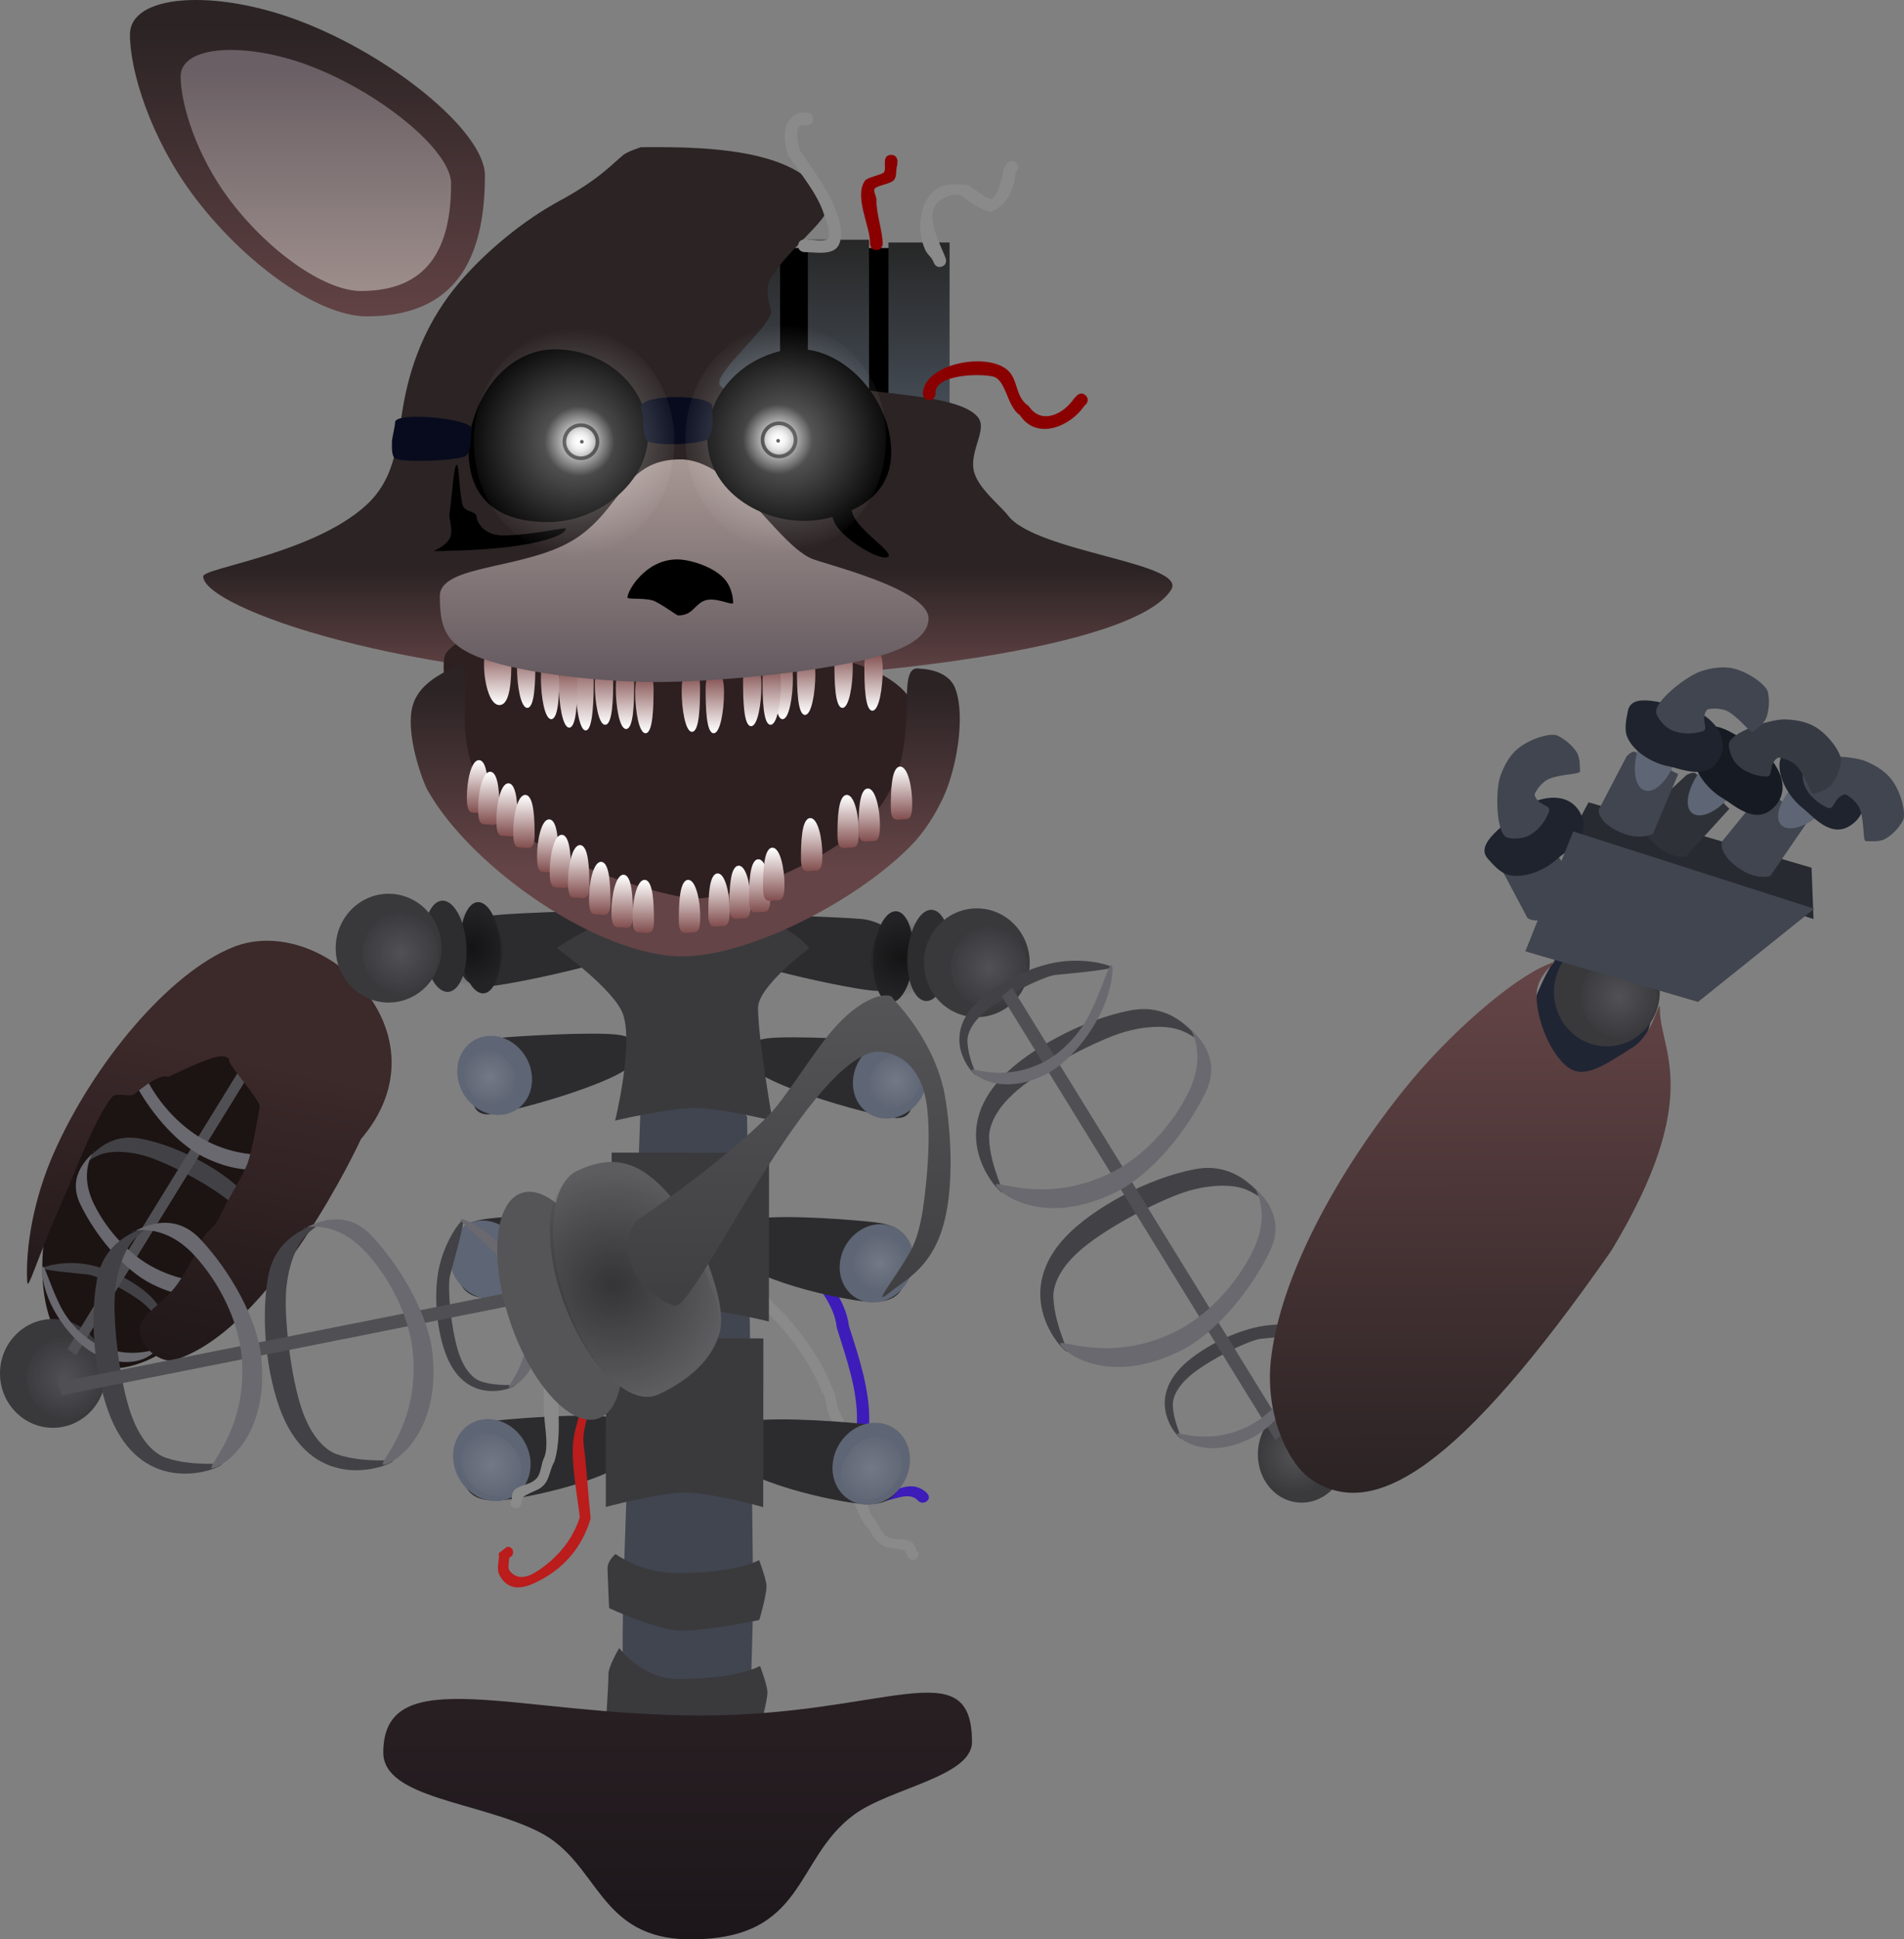 <svg version="1.1" xmlns="http://www.w3.org/2000/svg" xmlns:xlink="http://www.w3.org/1999/xlink" width="260.899" height="265.644" viewBox="0,0,260.899,265.644"><rect x="0" y="0" width="260.899" height="265.644" fill="#808080" stroke="none"/><defs><radialGradient cx="255.775" cy="219.649" r="3.931" gradientUnits="userSpaceOnUse" id="color-1"><stop offset="0" stop-color="#ffffff" stop-opacity="0.129"/><stop offset="1" stop-color="#ffffff" stop-opacity="0"/></radialGradient><radialGradient cx="198.451" cy="235.952" r="5.883" gradientUnits="userSpaceOnUse" id="color-2"><stop offset="0" stop-color="#f2f2ff" stop-opacity="0.129"/><stop offset="1" stop-color="#f2f2ff" stop-opacity="0"/></radialGradient><linearGradient x1="234.111" y1="194.559" x2="224.812" y2="238.81" gradientUnits="userSpaceOnUse" id="color-3"><stop offset="0" stop-color="#3c292a"/><stop offset="1" stop-color="#1e1617"/></linearGradient><radialGradient cx="312.228" cy="195.228" r="3.931" gradientUnits="userSpaceOnUse" id="color-4"><stop offset="0" stop-color="#ffffff" stop-opacity="0.129"/><stop offset="1" stop-color="#ffffff" stop-opacity="0"/></radialGradient><radialGradient cx="310.102" cy="220.149" r="3.931" gradientUnits="userSpaceOnUse" id="color-5"><stop offset="0" stop-color="#ffffff" stop-opacity="0.129"/><stop offset="1" stop-color="#ffffff" stop-opacity="0"/></radialGradient><radialGradient cx="308.99" cy="248.319" r="4.918" gradientUnits="userSpaceOnUse" id="color-6"><stop offset="0" stop-color="#ffffff" stop-opacity="0.129"/><stop offset="1" stop-color="#ffffff" stop-opacity="0"/></radialGradient><radialGradient cx="256.648" cy="194.728" r="3.931" gradientUnits="userSpaceOnUse" id="color-7"><stop offset="0" stop-color="#ffffff" stop-opacity="0.129"/><stop offset="1" stop-color="#ffffff" stop-opacity="0"/></radialGradient><radialGradient cx="256.886" cy="247.819" r="4.918" gradientUnits="userSpaceOnUse" id="color-8"><stop offset="0" stop-color="#ffffff" stop-opacity="0.129"/><stop offset="1" stop-color="#ffffff" stop-opacity="0"/></radialGradient><linearGradient x1="284.195" y1="266.882" x2="284.195" y2="312.822" gradientUnits="userSpaceOnUse" id="color-9"><stop offset="0" stop-color="#2d2326"/><stop offset="1" stop-color="#1c161a"/></linearGradient><radialGradient cx="254.178" cy="177.026" r="5.36" gradientUnits="userSpaceOnUse" id="color-10"><stop offset="0" stop-color="#000000" stop-opacity="0.435"/><stop offset="1" stop-color="#000000" stop-opacity="0"/></radialGradient><radialGradient cx="313.19" cy="178.276" r="5.36" gradientUnits="userSpaceOnUse" id="color-11"><stop offset="0" stop-color="#000000" stop-opacity="0.435"/><stop offset="1" stop-color="#000000" stop-opacity="0"/></radialGradient><radialGradient cx="244.451" cy="177.702" r="5.883" gradientUnits="userSpaceOnUse" id="color-12"><stop offset="0" stop-color="#f2f2ff" stop-opacity="0.129"/><stop offset="1" stop-color="#f2f2ff" stop-opacity="0"/></radialGradient><radialGradient cx="325.051" cy="179.702" r="5.883" gradientUnits="userSpaceOnUse" id="color-13"><stop offset="0" stop-color="#f2f2ff" stop-opacity="0.129"/><stop offset="1" stop-color="#f2f2ff" stop-opacity="0"/></radialGradient><radialGradient cx="367.172" cy="246.443" r="5.393" gradientUnits="userSpaceOnUse" id="color-14"><stop offset="0" stop-color="#ffffff" stop-opacity="0.129"/><stop offset="1" stop-color="#ffffff" stop-opacity="0"/></radialGradient><linearGradient x1="394.488" y1="181.016" x2="394.724" y2="250.862" gradientUnits="userSpaceOnUse" id="color-15"><stop offset="0" stop-color="#644446"/><stop offset="1" stop-color="#2b2324"/></linearGradient><radialGradient cx="411.384" cy="183.702" r="5.883" gradientUnits="userSpaceOnUse" id="color-16"><stop offset="0" stop-color="#f2f2ff" stop-opacity="0.129"/><stop offset="1" stop-color="#f2f2ff" stop-opacity="0"/></radialGradient><radialGradient cx="273.565" cy="223.135" r="15.792" gradientUnits="userSpaceOnUse" id="color-17"><stop offset="0" stop-color="#000000" stop-opacity="0.435"/><stop offset="1" stop-color="#000000" stop-opacity="0"/></radialGradient><linearGradient x1="297.72" y1="183.52" x2="297.72" y2="226.041" gradientUnits="userSpaceOnUse" id="color-18"><stop offset="0" stop-color="#555557"/><stop offset="1" stop-color="#3f3f41"/></linearGradient><linearGradient x1="292.255" y1="80.396" x2="292.255" y2="107.809" gradientUnits="userSpaceOnUse" id="color-19"><stop offset="0" stop-color="#272727"/><stop offset="1" stop-color="#4a535e"/></linearGradient><linearGradient x1="304.438" y1="80.015" x2="304.438" y2="107.428" gradientUnits="userSpaceOnUse" id="color-20"><stop offset="0" stop-color="#272727"/><stop offset="1" stop-color="#4a535e"/></linearGradient><linearGradient x1="315.48" y1="80.396" x2="315.48" y2="107.809" gradientUnits="userSpaceOnUse" id="color-21"><stop offset="0" stop-color="#272727"/><stop offset="1" stop-color="#4a535e"/></linearGradient><linearGradient x1="282.054" y1="124.964" x2="282.054" y2="140.406" gradientUnits="userSpaceOnUse" id="color-22"><stop offset="0" stop-color="#2b2324"/><stop offset="1" stop-color="#644446"/></linearGradient><linearGradient x1="285.252" y1="141.159" x2="285.252" y2="166.018" gradientUnits="userSpaceOnUse" id="color-23"><stop offset="0" stop-color="#2b2324"/><stop offset="1" stop-color="#644446"/></linearGradient><linearGradient x1="255.19" y1="151.421" x2="255.19" y2="159.46" gradientUnits="userSpaceOnUse" id="color-24"><stop offset="0" stop-color="#ffffff"/><stop offset="1" stop-color="#723737"/></linearGradient><linearGradient x1="256.729" y1="153.008" x2="256.729" y2="161.047" gradientUnits="userSpaceOnUse" id="color-25"><stop offset="0" stop-color="#ffffff"/><stop offset="1" stop-color="#723737"/></linearGradient><linearGradient x1="259.23" y1="154.595" x2="259.23" y2="162.634" gradientUnits="userSpaceOnUse" id="color-26"><stop offset="0" stop-color="#ffffff"/><stop offset="1" stop-color="#723737"/></linearGradient><linearGradient x1="261.538" y1="156.181" x2="261.538" y2="164.221" gradientUnits="userSpaceOnUse" id="color-27"><stop offset="0" stop-color="#ffffff"/><stop offset="1" stop-color="#723737"/></linearGradient><linearGradient x1="264.808" y1="159.531" x2="264.808" y2="167.57" gradientUnits="userSpaceOnUse" id="color-28"><stop offset="0" stop-color="#ffffff"/><stop offset="1" stop-color="#723737"/></linearGradient><linearGradient x1="266.539" y1="161.647" x2="266.539" y2="169.686" gradientUnits="userSpaceOnUse" id="color-29"><stop offset="0" stop-color="#ffffff"/><stop offset="1" stop-color="#723737"/></linearGradient><linearGradient x1="269.039" y1="163.057" x2="269.039" y2="171.097" gradientUnits="userSpaceOnUse" id="color-30"><stop offset="0" stop-color="#ffffff"/><stop offset="1" stop-color="#723737"/></linearGradient><linearGradient x1="271.925" y1="165.349" x2="271.925" y2="173.388" gradientUnits="userSpaceOnUse" id="color-31"><stop offset="0" stop-color="#ffffff"/><stop offset="1" stop-color="#723737"/></linearGradient><linearGradient x1="275.002" y1="167.112" x2="275.002" y2="175.152" gradientUnits="userSpaceOnUse" id="color-32"><stop offset="0" stop-color="#ffffff"/><stop offset="1" stop-color="#723737"/></linearGradient><linearGradient x1="277.888" y1="167.817" x2="277.888" y2="175.857" gradientUnits="userSpaceOnUse" id="color-33"><stop offset="0" stop-color="#ffffff"/><stop offset="1" stop-color="#723737"/></linearGradient><linearGradient x1="283.838" y1="167.817" x2="283.838" y2="175.857" gradientUnits="userSpaceOnUse" id="color-34"><stop offset="0" stop-color="#ffffff"/><stop offset="1" stop-color="#723737"/></linearGradient><linearGradient x1="287.878" y1="166.936" x2="287.878" y2="174.975" gradientUnits="userSpaceOnUse" id="color-35"><stop offset="0" stop-color="#ffffff"/><stop offset="1" stop-color="#723737"/></linearGradient><linearGradient x1="290.763" y1="165.878" x2="290.763" y2="173.917" gradientUnits="userSpaceOnUse" id="color-36"><stop offset="0" stop-color="#ffffff"/><stop offset="1" stop-color="#723737"/></linearGradient><linearGradient x1="293.456" y1="164.996" x2="293.456" y2="173.036" gradientUnits="userSpaceOnUse" id="color-37"><stop offset="0" stop-color="#ffffff"/><stop offset="1" stop-color="#723737"/></linearGradient><linearGradient x1="295.38" y1="163.41" x2="295.38" y2="171.449" gradientUnits="userSpaceOnUse" id="color-38"><stop offset="0" stop-color="#ffffff"/><stop offset="1" stop-color="#723737"/></linearGradient><linearGradient x1="300.573" y1="159.355" x2="300.573" y2="167.394" gradientUnits="userSpaceOnUse" id="color-39"><stop offset="0" stop-color="#ffffff"/><stop offset="1" stop-color="#723737"/></linearGradient><linearGradient x1="305.574" y1="156.181" x2="305.574" y2="164.221" gradientUnits="userSpaceOnUse" id="color-40"><stop offset="0" stop-color="#ffffff"/><stop offset="1" stop-color="#723737"/></linearGradient><linearGradient x1="308.46" y1="155.3" x2="308.46" y2="163.339" gradientUnits="userSpaceOnUse" id="color-41"><stop offset="0" stop-color="#ffffff"/><stop offset="1" stop-color="#723737"/></linearGradient><linearGradient x1="312.884" y1="152.303" x2="312.884" y2="160.342" gradientUnits="userSpaceOnUse" id="color-42"><stop offset="0" stop-color="#ffffff"/><stop offset="1" stop-color="#723737"/></linearGradient><linearGradient x1="309.08" y1="144.397" x2="309.08" y2="135.596" gradientUnits="userSpaceOnUse" id="color-43"><stop offset="0" stop-color="#ffffff"/><stop offset="1" stop-color="#723737"/></linearGradient><linearGradient x1="304.976" y1="144.011" x2="304.976" y2="135.21" gradientUnits="userSpaceOnUse" id="color-44"><stop offset="0" stop-color="#ffffff"/><stop offset="1" stop-color="#723737"/></linearGradient><linearGradient x1="299.847" y1="144.976" x2="299.847" y2="136.175" gradientUnits="userSpaceOnUse" id="color-45"><stop offset="0" stop-color="#ffffff"/><stop offset="1" stop-color="#723737"/></linearGradient><linearGradient x1="278.019" y1="147.486" x2="278.019" y2="138.684" gradientUnits="userSpaceOnUse" id="color-46"><stop offset="0" stop-color="#ffffff"/><stop offset="1" stop-color="#723737"/></linearGradient><linearGradient x1="296.769" y1="145.555" x2="296.769" y2="136.754" gradientUnits="userSpaceOnUse" id="color-47"><stop offset="0" stop-color="#ffffff"/><stop offset="1" stop-color="#723737"/></linearGradient><linearGradient x1="295.128" y1="146.328" x2="295.128" y2="137.526" gradientUnits="userSpaceOnUse" id="color-48"><stop offset="0" stop-color="#ffffff"/><stop offset="1" stop-color="#723737"/></linearGradient><linearGradient x1="292.46" y1="146.521" x2="292.46" y2="137.719" gradientUnits="userSpaceOnUse" id="color-49"><stop offset="0" stop-color="#ffffff"/><stop offset="1" stop-color="#723737"/></linearGradient><linearGradient x1="287.331" y1="147.486" x2="287.331" y2="138.684" gradientUnits="userSpaceOnUse" id="color-50"><stop offset="0" stop-color="#ffffff"/><stop offset="1" stop-color="#723737"/></linearGradient><linearGradient x1="284.388" y1="147.293" x2="284.388" y2="138.491" gradientUnits="userSpaceOnUse" id="color-51"><stop offset="0" stop-color="#ffffff"/><stop offset="1" stop-color="#723737"/></linearGradient><linearGradient x1="275.36" y1="146.907" x2="275.36" y2="138.105" gradientUnits="userSpaceOnUse" id="color-52"><stop offset="0" stop-color="#ffffff"/><stop offset="1" stop-color="#723737"/></linearGradient><linearGradient x1="272.487" y1="146.328" x2="272.487" y2="137.526" gradientUnits="userSpaceOnUse" id="color-53"><stop offset="0" stop-color="#ffffff"/><stop offset="1" stop-color="#723737"/></linearGradient><linearGradient x1="269.82" y1="147.075" x2="269.82" y2="136.567" gradientUnits="userSpaceOnUse" id="color-54"><stop offset="0" stop-color="#ffffff"/><stop offset="1" stop-color="#723737"/></linearGradient><linearGradient x1="267.563" y1="146.707" x2="267.563" y2="137.479" gradientUnits="userSpaceOnUse" id="color-55"><stop offset="0" stop-color="#ffffff"/><stop offset="1" stop-color="#723737"/></linearGradient><linearGradient x1="265.101" y1="145.555" x2="265.101" y2="136.754" gradientUnits="userSpaceOnUse" id="color-56"><stop offset="0" stop-color="#ffffff"/><stop offset="1" stop-color="#723737"/></linearGradient><linearGradient x1="261.818" y1="144.011" x2="261.818" y2="135.21" gradientUnits="userSpaceOnUse" id="color-57"><stop offset="0" stop-color="#ffffff"/><stop offset="1" stop-color="#723737"/></linearGradient><linearGradient x1="258.003" y1="143.625" x2="258.003" y2="134.824" gradientUnits="userSpaceOnUse" id="color-58"><stop offset="0" stop-color="#ffffff"/><stop offset="1" stop-color="#723737"/></linearGradient><linearGradient x1="282.749" y1="110.102" x2="282.749" y2="141.371" gradientUnits="userSpaceOnUse" id="color-59"><stop offset="0" stop-color="#a79793"/><stop offset="1" stop-color="#61575d"/></linearGradient><radialGradient cx="268.958" cy="107.621" r="4.777" gradientUnits="userSpaceOnUse" id="color-60"><stop offset="0" stop-color="#ffffff"/><stop offset="1" stop-color="#ffffff" stop-opacity="0"/></radialGradient><radialGradient cx="269.151" cy="107.685" r="2.268" gradientUnits="userSpaceOnUse" id="color-61"><stop offset="0" stop-color="#ffffff"/><stop offset="1" stop-color="#ffffff" stop-opacity="0"/></radialGradient><radialGradient cx="296.109" cy="107.363" r="4.777" gradientUnits="userSpaceOnUse" id="color-62"><stop offset="0" stop-color="#ffffff"/><stop offset="1" stop-color="#ffffff" stop-opacity="0"/></radialGradient><radialGradient cx="296.302" cy="107.428" r="2.268" gradientUnits="userSpaceOnUse" id="color-63"><stop offset="0" stop-color="#ffffff"/><stop offset="1" stop-color="#ffffff" stop-opacity="0"/></radialGradient><linearGradient x1="231.677" y1="50.75" x2="231.677" y2="92.442" gradientUnits="userSpaceOnUse" id="color-64"><stop offset="0" stop-color="#2b2324"/><stop offset="1" stop-color="#644446"/></linearGradient><linearGradient x1="232.835" y1="56.743" x2="232.835" y2="88.508" gradientUnits="userSpaceOnUse" id="color-65"><stop offset="0" stop-color="#6a5f64"/><stop offset="1" stop-color="#9f908d"/></linearGradient><radialGradient cx="268.223" cy="107.713" r="15.543" gradientUnits="userSpaceOnUse" id="color-66"><stop offset="0" stop-color="#ffffff" stop-opacity="0.427"/><stop offset="1" stop-color="#ffffff" stop-opacity="0"/></radialGradient><radialGradient cx="297.223" cy="107.213" r="15.543" gradientUnits="userSpaceOnUse" id="color-67"><stop offset="0" stop-color="#ffffff" stop-opacity="0.427"/><stop offset="1" stop-color="#ffffff" stop-opacity="0"/></radialGradient></defs><g transform="translate(-189.551,-47.178)"><g data-paper-data="{&quot;isPaintingLayer&quot;:true}" fill-rule="nonzero" stroke-linecap="butt" stroke-linejoin="miter" stroke-miterlimit="10" stroke-dasharray="" stroke-dashoffset="0" style="mix-blend-mode: normal"><path d="M252.835,217.156c1.218,-1.691 3.522,-1.946 5.146,-0.569c1.624,1.377 1.953,3.863 0.734,5.554c-1.218,1.691 -3.522,1.946 -5.146,0.569c-1.624,-1.377 -1.953,-3.863 -0.734,-5.554z" data-paper-data="{&quot;index&quot;:null}" fill="url(#color-1)" stroke="none" stroke-width="0"/><path d="M225.288,215.996c-6.02,13.164 -16.714,21.176 -23.887,17.896c-7.173,-3.28 -8.108,-16.61 -2.088,-29.774c6.02,-13.164 16.714,-21.176 23.887,-17.896c7.173,3.28 8.108,16.61 2.088,29.774z" fill="#1c1313" stroke="none" stroke-width="0"/><path d="M204.051,235.302c0,4.115 -3.246,7.45 -7.25,7.45c-4.004,0 -7.25,-3.335 -7.25,-7.45c0,-4.115 3.246,-7.45 7.25,-7.45c4.004,0 7.25,3.335 7.25,7.45z" fill="#39393c" stroke="none" stroke-width="0"/><path d="M203.651,235.952c0,3.093 -2.328,5.6 -5.2,5.6c-2.872,0 -5.2,-2.507 -5.2,-5.6c0,-3.093 2.328,-5.6 5.2,-5.6c2.872,0 5.2,2.507 5.2,5.6z" fill="url(#color-2)" stroke="none" stroke-width="0"/><path d="M222.974,223.086c-0.7,0.535 1.203,-2.507 1.344,-5.893c0.044,-1.049 -0.44,-3.271 -3.749,-5.813c-3.295,-2.533 -9.09,-5.436 -11.707,-6.023c-0.089,-0.02 -2.696,-0.733 -4.945,-0.212c-1.922,0.445 -3.572,2.158 -3.278,1.932c0.567,-0.434 2.995,-4.91 8.142,-3.937c5.258,0.995 11.219,4.312 14.124,7.344c5.748,5.999 1.216,11.725 0.069,12.602z" data-paper-data="{&quot;index&quot;:null}" fill="#424246" stroke="none" stroke-width="0"/><path d="M210.384,232.67c-0.431,0.329 0.74,-1.542 0.827,-3.626c0.027,-0.646 -0.271,-2.013 -2.306,-3.577c-2.027,-1.558 -5.593,-3.345 -7.203,-3.706c-0.101,-0.023 -6.71,-0.587 -6.316,-0.888c0.349,-0.267 3.1,-1.074 6.266,-0.475c3.235,0.612 6.903,2.653 8.69,4.518c3.537,3.691 0.748,7.214 0.043,7.754z" data-paper-data="{&quot;index&quot;:null}" fill="#424246" stroke="none" stroke-width="0"/><path d="M232.925,192.758c-0.431,0.329 0.74,-1.542 0.827,-3.626c0.027,-0.646 -0.271,-2.013 -2.306,-3.577c-2.027,-1.558 -5.593,-3.345 -7.203,-3.706c-0.101,-0.023 -6.71,-0.587 -6.316,-0.888c0.349,-0.267 3.1,-1.074 6.266,-0.475c3.235,0.612 6.903,2.653 8.69,4.518c3.537,3.691 0.748,7.214 0.043,7.754z" data-paper-data="{&quot;index&quot;:null}" fill="#424246" stroke="none" stroke-width="0"/><path d="M230.03,205.66c-0.7,0.535 1.203,-2.507 1.344,-5.893c0.044,-1.049 -0.44,-3.271 -3.749,-5.813c-3.295,-2.533 -9.09,-5.436 -11.707,-6.023c-0.089,-0.02 -2.696,-0.733 -4.945,-0.212c-1.922,0.445 -3.572,2.158 -3.278,1.932c0.567,-0.434 2.995,-4.91 8.142,-3.937c5.258,0.995 11.219,4.312 14.124,7.344c5.748,5.999 1.216,11.725 0.069,12.602z" data-paper-data="{&quot;index&quot;:null}" fill="#424246" stroke="none" stroke-width="0"/><path d="M229.985,184.155l-30.025,48.711l-1.146,-0.928l30.025,-48.711z" data-paper-data="{&quot;index&quot;:null}" fill="#505054" stroke="none" stroke-width="0"/><path d="M210.715,232.28c-0.451,0.697 -3.427,2.703 -8.105,0.368c-2.364,-1.18 -4.73,-4.06 -6.011,-6.696c-1.254,-2.581 -1.451,-4.928 -1.228,-5.272c0.251,-0.388 0.92,2.257 2.356,5.209c1.14,2.343 3.132,4.419 5.202,5.453c4.678,2.336 8.236,0.243 7.785,0.939z" data-paper-data="{&quot;index&quot;:null}" fill="#69696f" stroke="none" stroke-width="0"/><path d="M230.568,205.026c-0.732,1.132 -5.569,4.394 -13.172,0.598c-3.842,-1.918 -7.687,-6.598 -9.769,-10.883c-2.038,-4.194 1.502,-6.69 1.864,-7.25c0.408,-0.631 -2.366,2.35 -0.031,7.147c1.853,3.808 5.09,7.182 8.455,8.862c7.603,3.796 13.386,0.395 12.653,1.527z" data-paper-data="{&quot;index&quot;:null}" fill="#69696f" stroke="none" stroke-width="0"/><path d="M233.256,192.368c-0.451,0.696 -3.427,2.703 -8.105,0.368c-2.364,-1.18 -4.73,-4.06 -6.011,-6.696c-1.254,-2.581 -1.451,-4.928 -1.228,-5.272c0.251,-0.388 0.92,2.257 2.356,5.209c1.14,2.343 3.132,4.419 5.202,5.453c4.678,2.336 8.236,0.243 7.785,0.939z" data-paper-data="{&quot;index&quot;:null}" fill="#69696f" stroke="none" stroke-width="0"/><path d="M223.513,222.452c-0.732,1.132 -5.569,4.394 -13.172,0.598c-3.842,-1.918 -7.687,-6.598 -9.769,-10.883c-2.038,-4.194 1.502,-6.69 1.864,-7.25c0.408,-0.631 -2.366,2.35 -0.031,7.147c1.853,3.808 5.09,7.182 8.455,8.862c7.603,3.796 13.386,0.395 12.653,1.527z" data-paper-data="{&quot;index&quot;:null}" fill="#69696f" stroke="none" stroke-width="0"/><path d="M213.426,233.479c-1.699,0.52 -5.14,-1.797 -4.656,-4.626c0.282,-1.652 3.03,-3.196 4.722,-5.303c1.228,-1.529 2.788,-4.489 3.637,-6.348c0.718,-1.571 1.742,-1.63 2.466,-3.286c0.901,-2.059 3.295,-5.673 3.952,-7.609c0.604,-1.782 1.348,-6.132 1.588,-7.534c0.139,-0.81 -4.199,-5.663 -4.168,-6.254c0.027,-0.511 -0.697,-0.894 -2.156,-0.463c-2.429,0.717 -6.135,2.677 -6.236,2.629c-0.669,-0.316 -2.102,0.268 -4.646,2.388c-0.516,0.43 -2.476,-0.316 -3.015,0.358c-2.401,3.002 -4.947,10.041 -6.839,14.32c-3.521,7.963 -4.723,12.476 -4.8,10.972c-0.241,-4.693 0.873,-11.301 3.621,-17.546c5.439,-12.356 15.822,-24.745 24.579,-28.257c12.337,-4.948 29.853,11.898 17.54,26.28c0,0 -12.032,26.132 -25.588,30.279z" fill="url(#color-3)" stroke="none" stroke-width="0"/><path d="M409.002,183.081c4.624,1.849 7.215,-3.07 7.689,-0.91c0.736,3.352 -11.17,33.348 -13.246,38.029c-3.415,7.699 -4.361,10.191 -8.4,8.399c-1.992,-0.884 -9.417,0.88 -8.57,-7.974c0.87,-9.095 10.062,-28.853 11.792,-32.754c2.032,-4.58 3.443,-9.394 6.359,-11.141c1.986,-1.19 1.102,5.007 4.375,6.35z" fill="#202533" stroke="none" stroke-width="0"/><path d="M398.845,172.903l-3.86,-7.268c0,0 -0.272,-1.079 0.163,-1.317c0.783,-0.429 2.952,-1.981 4.591,-2.522c0.649,-0.214 1.23,-0.646 1.23,-0.646l4.791,7.488c0,0 -0.153,2.051 -2.778,3.638c-2.904,1.756 -4.138,0.628 -4.138,0.628z" fill="#40454f" stroke="none" stroke-width="0"/><path d="M285.081,175.593c0.01,-1.263 -0.65,-2.564 3.114,-2.944c3.992,-0.404 17.095,0.201 19.321,0.399c3.658,0.325 5.81,3.217 5.807,3.619c-0.021,2.601 0.178,6.594 -4.148,6.21c-4.326,-0.384 -24.116,-4.682 -24.095,-7.283z" data-paper-data="{&quot;index&quot;:null}" fill="#2c2c2f" stroke="none" stroke-width="0"/><path d="M256.49,182.293c-4.326,0.384 -4.127,-3.358 -4.148,-5.96c-0.021,-2.601 1.481,-3.485 5.807,-3.869c2.226,-0.198 15.329,-0.803 19.321,-0.399c3.765,0.381 3.104,1.682 3.114,2.944c0.021,2.601 -19.769,6.899 -24.095,7.283z" data-paper-data="{&quot;index&quot;:null}" fill="#2c2c2f" stroke="none" stroke-width="0"/><path d="M315.182,260.612c-0.53,0.53 -1.061,0 -1.061,0l-0.47,-0.78c0.243,-0.441 -2.154,-0.584 -2.737,-0.788c-1.558,-0.547 -1.739,-1.895 -2.843,-2.986c-2.691,-4.253 -2.563,-10.277 -4.847,-14.903c-0.535,-1.083 -0.302,-2.274 -0.987,-3.223c-1.7,-4.218 -4.37,-7.813 -7.617,-11.069c-0.963,-0.965 -2.082,-2.518 -3.402,-2.803c0,0 -0.728,-0.182 -0.546,-0.91c0.182,-0.728 0.91,-0.546 0.91,-0.546c1.698,0.465 2.862,1.964 4.098,3.197c3.332,3.323 6.164,7.094 7.883,11.431c0.681,1.084 0.447,2.161 1.013,3.277c1.499,2.954 2.733,6.677 3.313,9.952c0.252,1.422 0.489,3.489 1.34,4.645c0.647,0.654 0.97,1.86 1.625,2.379c1.587,1.258 3.925,-0.472 4.295,2.346l0.03,-0.28c0,0 0.53,0.53 0,1.061z" fill="#8a8a8a" stroke="none" stroke-width="0.5"/><path d="M316.512,252.833c-0.654,0.471 -1.183,-0.112 -1.183,-0.112l-0.085,-0.106c-1.795,-1.575 -4.609,1.277 -7.002,-0.09c-1.107,-0.632 -1.44,-2.462 -2.055,-3.411c-0.321,-2.598 0.716,-4.691 0.789,-7.219c0.124,-4.28 -1.478,-8.736 -2.759,-12.838c-0.303,-3.305 -3.245,-6.735 -5.619,-9.063c-1.207,-1.184 -2.072,-3.267 -4.114,-3.388c0,0 -0.836,-0.079 -0.747,-0.825c0.089,-0.746 0.925,-0.667 0.925,-0.667c2.732,0.32 3.538,2.261 5.171,3.861c2.607,2.555 5.634,6.219 6.039,9.809c1.344,4.202 2.886,8.77 2.786,13.164c-0.053,2.329 -1.041,4.336 -0.87,6.703c0.415,0.598 0.706,2.237 1.362,2.612c2.39,1.365 4.555,-1.892 7.24,0.255l0.247,0.261c0,0 0.528,0.583 -0.126,1.055z" fill="#3d1cba" stroke="none" stroke-width="0.5"/><path d="M289.245,245.895c0.011,-1.758 -0.705,-3.57 3.378,-4.1c4.329,-0.562 13.537,0.219 15.951,0.494c4.691,0.535 4.556,2.222 4.534,5.844c-0.023,3.623 -1.338,5.524 -6.029,4.989c-4.691,-0.535 -17.856,-3.604 -17.833,-7.227z" data-paper-data="{&quot;index&quot;:null}" fill="#2c2c2f" stroke="none" stroke-width="0"/><path d="M311.991,251.917c-2.4,2.034 -5.713,1.784 -7.401,-0.558c-1.688,-2.343 -1.111,-5.891 1.289,-7.925c2.4,-2.034 5.713,-1.784 7.401,0.558c1.688,2.343 1.111,5.891 -1.289,7.925z" data-paper-data="{&quot;index&quot;:null}" fill="#5e6574" stroke="none" stroke-width="0"/><path d="M307.765,225.414c-4.691,-0.535 -17.856,-3.604 -17.833,-7.227c0.011,-1.758 -0.705,-3.57 3.378,-4.1c4.329,-0.562 13.537,0.219 15.951,0.494c4.691,0.535 4.556,2.222 4.534,5.845c-0.023,3.623 -1.338,5.524 -6.029,4.989z" data-paper-data="{&quot;index&quot;:null}" fill="#2c2c2f" stroke="none" stroke-width="0"/><path d="M312.599,224.276c-2.291,1.943 -5.456,1.704 -7.067,-0.533c-1.612,-2.237 -1.061,-5.625 1.231,-7.568c2.291,-1.943 5.456,-1.704 7.067,0.533c1.612,2.237 1.061,5.625 -1.231,7.568z" data-paper-data="{&quot;index&quot;:null}" fill="#5e6574" stroke="none" stroke-width="0"/><path d="M292.118,192.541c0.008,-1.344 -0.539,-2.728 2.581,-3.133c3.308,-0.43 14.167,0.214 16.012,0.424c3.585,0.409 3.794,0.817 3.777,3.585c-0.017,2.768 1.184,7.283 -2.401,6.874c-3.585,-0.409 -19.985,-4.982 -19.968,-7.75z" data-paper-data="{&quot;index&quot;:null}" fill="#2c2c2f" stroke="none" stroke-width="0"/><path d="M314.496,199.071c-2.316,1.963 -5.513,1.722 -7.142,-0.539c-1.629,-2.261 -1.072,-5.684 1.244,-7.647c2.316,-1.963 5.513,-1.722 7.142,0.539c1.629,2.261 1.072,5.684 -1.244,7.647z" data-paper-data="{&quot;index&quot;:null}" fill="#5e6574" stroke="none" stroke-width="0"/><path d="M314.204,197.971c-1.624,1.377 -3.825,1.265 -4.916,-0.25c-1.091,-1.515 -0.66,-3.859 0.964,-5.235c1.624,-1.377 3.825,-1.265 4.916,0.25c1.091,1.515 0.66,3.859 -0.964,5.235z" data-paper-data="{&quot;index&quot;:null}" fill="url(#color-4)" stroke="none" stroke-width="0"/><path d="M312.308,223.211c-1.624,1.377 -3.928,1.122 -5.146,-0.569c-1.218,-1.691 -0.89,-4.178 0.734,-5.554c1.624,-1.377 3.928,-1.122 5.146,0.569c1.218,1.691 0.89,4.178 -0.734,5.554z" data-paper-data="{&quot;index&quot;:null}" fill="url(#color-5)" stroke="none" stroke-width="0"/><path d="M311.242,251.444c-1.949,1.652 -4.537,1.592 -5.78,-0.135c-1.244,-1.726 -0.672,-4.465 1.276,-6.117c1.949,-1.652 4.537,-1.592 5.78,0.135c1.244,1.726 0.672,4.465 -1.276,6.117z" data-paper-data="{&quot;index&quot;:null}" fill="url(#color-6)" stroke="none" stroke-width="0"/><path d="M258.799,252.622c-4.691,0.535 -6.007,-1.367 -6.029,-4.989c-0.023,-3.623 -0.158,-5.31 4.534,-5.845c2.414,-0.275 11.622,-1.056 15.951,-0.494c4.083,0.53 3.366,2.342 3.378,4.1c0.023,3.623 -13.141,6.692 -17.833,7.227z" data-paper-data="{&quot;index&quot;:null}" fill="#2c2c2f" stroke="none" stroke-width="0"/><path d="M252.597,243.492c1.688,-2.343 5.002,-2.593 7.401,-0.558c2.4,2.034 2.977,5.583 1.289,7.925c-1.688,2.343 -5.002,2.593 -7.401,0.558c-2.4,-2.034 -2.977,-5.583 -1.289,-7.925z" data-paper-data="{&quot;index&quot;:null}" fill="#5e6574" stroke="none" stroke-width="0"/><path d="M258.112,224.914c-4.691,0.535 -6.007,-1.367 -6.029,-4.989c-0.023,-3.623 -0.158,-5.31 4.534,-5.845c2.414,-0.275 11.622,-1.056 15.951,-0.494c4.083,0.53 3.366,2.342 3.378,4.1c0.023,3.623 -13.141,6.692 -17.833,7.227z" data-paper-data="{&quot;index&quot;:null}" fill="#2c2c2f" stroke="none" stroke-width="0"/><path d="M252.047,216.208c1.612,-2.237 4.776,-2.476 7.067,-0.533c2.291,1.943 2.843,5.331 1.231,7.568c-1.612,2.237 -4.776,2.476 -7.067,0.533c-2.291,-1.943 -2.843,-5.331 -1.231,-7.568z" data-paper-data="{&quot;index&quot;:null}" fill="#5e6574" stroke="none" stroke-width="0"/><path d="M256.79,199.791c-3.585,0.409 -2.384,-4.106 -2.401,-6.874c-0.017,-2.768 0.192,-3.176 3.777,-3.585c1.845,-0.21 12.704,-0.854 16.012,-0.424c3.12,0.405 2.573,1.79 2.581,3.133c0.017,2.768 -16.383,7.342 -19.968,7.75z" data-paper-data="{&quot;index&quot;:null}" fill="#2c2c2f" stroke="none" stroke-width="0"/><path d="M253.137,190.924c1.629,-2.26 4.826,-2.502 7.142,-0.539c2.316,1.963 2.872,5.387 1.244,7.647c-1.629,2.26 -4.826,2.502 -7.142,0.539c-2.316,-1.963 -2.872,-5.387 -1.244,-7.647z" data-paper-data="{&quot;index&quot;:null}" fill="#5e6574" stroke="none" stroke-width="0"/><path d="M253.708,192.236c1.091,-1.515 3.293,-1.627 4.916,-0.25c1.624,1.377 2.056,3.721 0.964,5.235c-1.091,1.515 -3.293,1.627 -4.916,0.25c-1.624,-1.377 -2.056,-3.721 -0.964,-5.235z" data-paper-data="{&quot;index&quot;:null}" fill="url(#color-7)" stroke="none" stroke-width="0"/><path d="M253.358,244.828c1.244,-1.726 3.832,-1.786 5.78,-0.135c1.949,1.652 2.52,4.39 1.276,6.117c-1.244,1.726 -3.832,1.786 -5.78,0.135c-1.949,-1.652 -2.52,-4.39 -1.276,-6.117z" data-paper-data="{&quot;index&quot;:null}" fill="url(#color-8)" stroke="none" stroke-width="0"/><path d="M274.881,280.664c0,0 -0.046,-9.308 0.04,-14.22c0.073,-4.17 2.4,-67.482 2.4,-67.482c0,0 4.444,-4.005 7.067,-4.041c2.989,-0.041 7.532,5.203 7.532,5.203c0,0 0.827,60.864 0.822,65.325c-0.005,5.021 -0.424,16.011 -0.424,16.011z" fill="#40454f" stroke="none" stroke-width="0"/><path d="M272.516,284.078c0,0 0.434,-6.333 0.406,-7.528c-0.026,-1.127 1.48,-3.636 1.48,-3.636c0,0 3.097,4.271 8.136,4.25c8.233,-0.036 11.159,-1.792 11.159,-1.792c0,0 0.986,2.624 1.008,3.532c0.03,1.284 -0.985,4.677 -0.985,4.677c0,0 -6.749,1.39 -10.504,1.478c-3.234,0.076 -10.699,-0.981 -10.699,-0.981z" fill="#3a3a3d" stroke="none" stroke-width="0"/><path d="M272.585,230.486l21.568,0.021l-0.023,23.109c0,0 -7.055,-1.985 -10.692,-1.988c-3.551,-0.003 -10.876,1.967 -10.876,1.967z" fill="#3a3a3d" stroke="none" stroke-width="0"/><path d="M273.364,205.06l21.568,0.021l-0.023,23.109c0,0 -7.082,-1.734 -10.61,-1.738c-3.657,-0.004 -10.958,1.717 -10.958,1.717z" fill="#3a3a3d" stroke="none" stroke-width="0"/><path d="M322.737,285.795c0,4.753 -11.24,6.305 -16.185,9.969c-8.254,6.116 -6.491,17.058 -22.357,17.058c-12.798,0 -12.441,-10.492 -20.771,-14.713c-8.185,-4.148 -21.351,-4.595 -21.351,-10.882c0,-12.686 18.182,-5.071 43.554,-5.071c25.372,0 37.11,-9.047 37.11,3.639z" fill="url(#color-9)" stroke="none" stroke-width="0"/><path d="M259.856,259.717c0.057,0.529 -0.301,0.723 -0.515,0.791c-0.079,0.67 -0.201,1.505 0,1.772c1.22,1.61 2.893,0.78 4.279,-0.195c2.525,-1.776 4.407,-4.088 5.377,-7.063c-0.335,-3.106 -1.341,-7.897 -0.817,-10.995c0.428,-2.533 2.015,-6.052 1.295,-8.582c0.064,-1.914 1.084,-2.515 1.781,-4.108c0.431,-0.986 -0.193,-1.469 0.351,-2.591c1.233,-2.54 3.715,-4.902 5.488,-7.104c0,0 0.47,-0.584 1.055,-0.114c0.584,0.47 0.114,1.055 0.114,1.055c-1.781,2.213 -3.896,4.424 -5.331,6.866c-0.429,0.73 0.063,1.55 -0.289,2.457c-0.519,1.336 -1.624,1.878 -1.678,3.378c0.748,3.231 -1.827,6.644 -1.436,9.757c0.424,3.364 0.603,6.821 0.959,10.124c-1.215,4.126 -3.907,7.117 -7.735,8.872c-1.684,0.772 -3.492,1.04 -4.676,-0.944c-0.626,-1.049 -0.052,-2.057 -0.184,-3.162l1.134,-0.877c0,0 0.746,-0.081 0.826,0.665z" fill="#bb1c1c" stroke="none" stroke-width="0.5"/><path d="M265.864,177.06c0,0 6.961,-5.42 16.739,-5.656c13.741,-0.331 17.829,5.677 17.829,5.677c0,0 -7.005,5.163 -7.008,8.159c-0.004,4.256 1.985,15.45 1.985,15.45c0,0 -7.082,-1.734 -10.61,-1.738c-3.657,-0.004 -10.958,1.717 -10.958,1.717c0,0 2.533,-10.261 1.088,-14.538c-1.142,-3.379 -9.065,-9.071 -9.065,-9.071z" fill="#3a3a3d" stroke="none" stroke-width="0"/><path d="M273.016,267.453c0,0 -0.191,-4.208 -0.219,-5.403c-0.026,-1.127 1.105,-2.011 1.105,-2.011c0,0 3.472,2.646 8.511,2.625c8.233,-0.036 11.159,-1.792 11.159,-1.792c0,0 0.986,2.624 1.008,3.532c0.03,1.284 -0.985,4.677 -0.985,4.677c0,0 -6.749,1.39 -10.504,1.478c-3.234,0.076 -10.074,-3.106 -10.074,-3.106z" fill="#3a3a3d" stroke="none" stroke-width="0"/><path d="M259.886,253.676c-0.653,-0.369 -0.284,-1.022 -0.284,-1.022l0.104,0.262c-0.399,-2.814 2.318,-1.773 3.509,-3.411c0.492,-0.676 0.481,-1.925 0.929,-2.728c0.51,-1.342 0.185,-3.397 0.047,-4.834c-0.318,-3.31 -0.126,-7.228 0.526,-10.476c0.246,-1.227 -0.267,-2.202 0.099,-3.429c0.495,-4.639 2.213,-9.031 4.534,-13.125c0.861,-1.519 1.581,-3.276 3.092,-4.178c0,0 0.652,-0.37 1.022,0.282c0.37,0.652 -0.282,1.022 -0.282,1.022c-1.195,0.627 -1.858,2.423 -2.527,3.611c-2.256,4.007 -3.866,8.185 -4.374,12.704c-0.406,1.098 0.138,2.183 -0.087,3.37c-0.962,5.069 0.775,10.839 -0.678,15.657c-0.771,1.346 -0.584,2.694 -1.939,3.638c-0.507,0.353 -2.778,1.133 -2.426,1.493l-0.244,0.878c0,0 -0.369,0.653 -1.022,0.284z" data-paper-data="{&quot;index&quot;:null}" fill="#8a8a8a" stroke="none" stroke-width="0.5"/><path d="M255.125,170.749c1.522,0.063 2.881,2.911 3.037,6.361c0.155,3.45 -0.953,6.196 -2.475,6.133c-1.522,-0.063 -2.881,-2.911 -3.037,-6.361c-0.155,-3.45 0.953,-6.196 2.475,-6.133z" fill="#232325" stroke="none" stroke-width="0"/><path d="M253.938,171.672c2.396,0.099 4.447,2.577 4.58,5.534c0.133,2.957 -1.702,5.274 -4.098,5.175c-2.396,-0.099 -4.447,-2.577 -4.58,-5.534c-0.133,-2.957 1.702,-5.274 4.098,-5.175z" fill="url(#color-10)" stroke="none" stroke-width="0"/><path d="M250.259,170.548c1.619,0.067 3.057,2.918 3.212,6.368c0.155,3.45 -1.032,6.192 -2.651,6.125c-1.619,-0.067 -3.057,-2.918 -3.212,-6.368c-0.155,-3.45 1.032,-6.192 2.651,-6.125z" fill="#2d2d2f" stroke="none" stroke-width="0"/><path d="M312.243,171.999c1.522,-0.063 2.63,2.683 2.475,6.133c-0.155,3.45 -1.515,6.298 -3.036,6.361c-1.522,0.063 -2.63,-2.683 -2.475,-6.133c0.155,-3.45 1.515,-6.298 3.037,-6.361z" data-paper-data="{&quot;index&quot;:null}" fill="#232325" stroke="none" stroke-width="0"/><path d="M317.529,178.096c-0.133,2.957 -2.183,5.435 -4.58,5.534c-2.396,0.099 -4.231,-2.218 -4.098,-5.175c0.133,-2.957 2.183,-5.435 4.58,-5.534c2.396,-0.099 4.231,2.218 4.098,5.175z" data-paper-data="{&quot;index&quot;:null}" fill="url(#color-11)" stroke="none" stroke-width="0"/><path d="M319.76,177.923c-0.155,3.45 -1.593,6.301 -3.212,6.368c-1.619,0.067 -2.806,-2.675 -2.651,-6.125c0.155,-3.45 1.593,-6.301 3.212,-6.368c1.619,-0.067 2.806,2.675 2.651,6.125z" data-paper-data="{&quot;index&quot;:null}" fill="#2d2d2f" stroke="none" stroke-width="0"/><path d="M250.051,177.052c0,4.115 -3.246,7.45 -7.25,7.45c-4.004,0 -7.25,-3.335 -7.25,-7.45c0,-4.115 3.246,-7.45 7.25,-7.45c4.004,0 7.25,3.335 7.25,7.45z" fill="#39393c" stroke="none" stroke-width="0"/><path d="M249.651,177.702c0,3.093 -2.328,5.6 -5.2,5.6c-2.872,0 -5.2,-2.507 -5.2,-5.6c0,-3.093 2.328,-5.6 5.2,-5.6c2.872,0 5.2,2.507 5.2,5.6z" fill="url(#color-12)" stroke="none" stroke-width="0"/><path d="M330.651,179.052c0,4.115 -3.246,7.45 -7.25,7.45c-4.004,0 -7.25,-3.335 -7.25,-7.45c0,-4.115 3.246,-7.45 7.25,-7.45c4.004,0 7.25,3.335 7.25,7.45z" fill="#39393c" stroke="none" stroke-width="0"/><path d="M330.251,179.702c0,3.093 -2.328,5.6 -5.2,5.6c-2.872,0 -5.2,-2.507 -5.2,-5.6c0,-3.093 2.328,-5.6 5.2,-5.6c2.872,0 5.2,2.507 5.2,5.6z" fill="url(#color-13)" stroke="none" stroke-width="0"/><path d="M335.571,232.231c-1.431,-1.095 -7.091,-8.245 0.086,-15.735c3.627,-3.785 11.07,-7.927 17.635,-9.169c6.427,-1.216 9.458,4.374 10.166,4.915c0.368,0.281 -1.692,-1.857 -4.093,-2.413c-2.808,-0.651 -6.064,0.239 -6.174,0.264c-3.268,0.733 -10.504,4.359 -14.618,7.521c-4.131,3.175 -4.735,5.949 -4.681,7.259c0.176,4.228 2.552,8.026 1.678,7.358z" data-paper-data="{&quot;index&quot;:null}" fill="#424246" stroke="none" stroke-width="0"/><path d="M361.969,245.485c0.453,-3.716 3.541,-6.392 6.897,-5.978c3.356,0.414 5.71,3.762 5.257,7.478c-0.453,3.716 -3.541,6.392 -6.897,5.978c-3.356,-0.414 -5.71,-3.762 -5.257,-7.478z" fill="#3a3a3d" stroke="none" stroke-width="0"/><path d="M361.82,245.782c0.406,-3.334 3.132,-5.74 6.088,-5.375c2.956,0.365 5.023,3.363 4.617,6.696c-0.406,3.334 -3.132,5.74 -6.088,5.375c-2.956,-0.365 -5.023,-3.363 -4.617,-6.696z" fill="url(#color-14)" stroke="none" stroke-width="0"/><path d="M351.292,244.198c-0.881,-0.674 -4.363,-5.073 0.053,-9.681c2.232,-2.329 6.811,-4.878 10.851,-5.642c3.954,-0.748 7.389,0.26 7.825,0.593c0.491,0.376 -7.76,1.08 -7.887,1.109c-2.011,0.451 -6.463,2.682 -8.994,4.628c-2.542,1.953 -2.913,3.66 -2.88,4.466c0.108,2.601 1.57,4.938 1.033,4.527z" data-paper-data="{&quot;index&quot;:null}" fill="#424246" stroke="none" stroke-width="0"/><path d="M323.147,194.363c-0.881,-0.674 -4.363,-5.073 0.053,-9.681c2.232,-2.329 6.811,-4.878 10.851,-5.642c3.954,-0.748 7.389,0.26 7.825,0.594c0.491,0.376 -7.76,1.08 -7.887,1.109c-2.011,0.451 -6.463,2.682 -8.994,4.628c-2.542,1.953 -2.913,3.66 -2.88,4.466c0.108,2.601 1.57,4.938 1.033,4.527z" data-paper-data="{&quot;index&quot;:null}" fill="#424246" stroke="none" stroke-width="0"/><path d="M326.762,210.472c-1.431,-1.095 -7.091,-8.245 0.086,-15.735c3.627,-3.785 11.07,-7.927 17.635,-9.169c6.427,-1.216 9.458,4.374 10.166,4.915c0.368,0.281 -1.692,-1.857 -4.093,-2.413c-2.808,-0.651 -6.064,0.239 -6.174,0.264c-3.268,0.733 -10.504,4.359 -14.618,7.521c-4.131,3.175 -4.735,5.949 -4.681,7.259c0.176,4.228 2.552,8.026 1.678,7.358z" data-paper-data="{&quot;index&quot;:null}" fill="#424246" stroke="none" stroke-width="0"/><path d="M328.248,182.462l37.491,60.822l-1.431,1.159l-37.491,-60.822z" fill="#505054" stroke="none" stroke-width="0"/><path d="M350.878,243.711c-0.563,-0.87 3.88,1.743 9.721,-1.173c2.585,-1.291 5.071,-3.883 6.495,-6.808c1.794,-3.685 2.628,-6.989 2.942,-6.504c0.278,0.43 0.032,3.361 -1.534,6.583c-1.6,3.292 -4.553,6.887 -7.505,8.361c-5.841,2.916 -9.557,0.41 -10.12,-0.459z" fill="#69696f" stroke="none" stroke-width="0"/><path d="M326.09,209.681c-0.914,-1.413 6.306,2.833 15.799,-1.906c4.201,-2.097 8.242,-6.311 10.557,-11.065c2.915,-5.989 -0.548,-9.711 -0.039,-8.923c0.452,0.699 4.873,3.816 2.328,9.053c-2.6,5.35 -7.4,11.194 -12.198,13.589c-9.494,4.74 -15.533,0.667 -16.447,-0.747z" fill="#69696f" stroke="none" stroke-width="0"/><path d="M322.733,193.876c-0.563,-0.87 3.88,1.743 9.721,-1.173c2.585,-1.29 5.071,-3.883 6.495,-6.808c1.794,-3.685 2.628,-6.989 2.942,-6.504c0.278,0.43 0.032,3.361 -1.534,6.583c-1.6,3.292 -4.553,6.887 -7.505,8.361c-5.841,2.916 -9.557,0.41 -10.12,-0.459z" fill="#69696f" stroke="none" stroke-width="0"/><path d="M334.899,231.44c-0.914,-1.413 6.306,2.833 15.799,-1.906c4.201,-2.097 8.242,-6.311 10.557,-11.065c2.915,-5.989 -0.548,-9.711 -0.039,-8.923c0.452,0.699 4.873,3.816 2.328,9.053c-2.6,5.35 -7.4,11.194 -12.198,13.589c-9.494,4.74 -15.533,0.667 -16.447,-0.747z" fill="#69696f" stroke="none" stroke-width="0"/><path d="M363.695,233.469c1.273,-11.515 9.18,-25.791 18.344,-37.167c6.282,-7.799 14.806,-15.016 19.439,-16.952c3.192,-1.333 -1.289,0.492 -1.374,3.99c-0.085,3.505 1.976,8.437 4.437,10.121c2.236,1.53 5.028,-0.486 8.728,-2.816c3.016,-1.899 3.749,-7.397 3.736,-5.146c-0.032,5.464 6.146,11.795 -6.649,32.972c-20.946,30.055 -32.682,37.128 -41.164,31.324c-3.282,-2.246 -6.301,-9.061 -5.497,-16.327z" data-paper-data="{&quot;index&quot;:null}" fill="url(#color-15)" stroke="none" stroke-width="0"/><path d="M404.5,162.215l2.724,-5.141l30.556,8.959l0.274,7.033z" fill="#272a30" stroke="none" stroke-width="0"/><path d="M425.503,162.454l5.196,-6.382c0,0 0.888,-0.67 1.277,-0.362c0.7,0.554 2.973,1.95 4.109,3.249c0.45,0.514 1.074,0.882 1.074,0.882l-5.036,7.326c0,0 -1.949,0.656 -4.431,-1.145c-2.747,-1.992 -2.187,-3.568 -2.187,-3.568z" fill="#40454f" stroke="none" stroke-width="0"/><path d="M433.623,160.182c-1.036,-1.063 -0.127,-3.63 2.031,-5.732c2.158,-2.103 4.747,-2.945 5.783,-1.882c1.036,1.063 0.127,3.63 -2.031,5.732c-2.158,2.103 -4.747,2.945 -5.783,1.882z" fill="#5e6574" stroke="none" stroke-width="0"/><path d="M436.606,157.895c-1.811,-1.41 -3.429,-4.045 -3.196,-6.256c0.117,-1.109 1.102,-2.278 1.681,-3.021c1.732,-2.224 5.056,1.59 7.777,3.708c1.365,1.063 3.802,5.592 0.241,7.926c-2.744,1.799 -5.146,-1.302 -6.502,-2.357z" fill="#1e232d" stroke="none" stroke-width="0"/><path d="M450.345,159.481c-0.127,0.316 -0.991,1.775 -2.47,2.606c-0.844,0.475 -2.115,0.29 -2.644,0.306c-0.458,0.013 -0.161,-2.223 -0.742,-4.169c-0.375,-1.258 -1.917,-2.283 -2.121,-2.238c-1.582,0.354 -1.412,2.221 -2.365,1.836c-1.156,-0.466 -2.597,-1.59 -3.198,-3.084c-0.371,-0.922 -0.272,-2.261 -0.036,-2.848c0.62,-1.538 6.489,-1.225 8.357,-0.472c0.831,0.335 2.641,1.164 3.715,2.67c1.341,1.881 1.848,4.539 1.503,5.393z" fill="#40454f" stroke="none" stroke-width="0"/><path d="M402.83,164.911c-1.702,1.541 -4.576,2.68 -6.713,2.07c-1.072,-0.306 -2.054,-1.478 -2.686,-2.176c-1.892,-2.089 2.438,-4.707 4.993,-7.021c1.282,-1.161 6.164,-2.781 7.849,1.129c1.299,3.013 -2.17,4.845 -3.443,5.998z" fill="#1e232d" stroke="none" stroke-width="0"/><path d="M405.59,150.199c0.525,0.814 0.418,2.093 0.465,2.621c0.041,0.456 -2.209,0.295 -4.117,0.993c-1.233,0.451 -2.163,2.052 -2.106,2.252c0.449,1.558 2.302,1.276 1.976,2.25c-0.395,1.182 -1.43,2.689 -2.885,3.379c-0.897,0.426 -2.241,0.409 -2.84,0.208c-1.572,-0.526 -1.615,-6.403 -0.976,-8.313c0.284,-0.849 1.002,-2.707 2.441,-3.869c1.796,-1.452 4.419,-2.119 5.292,-1.827c0.323,0.108 1.832,0.882 2.751,2.307z" fill="#40454f" stroke="none" stroke-width="0"/><path d="M416.984,183.052c0,4.115 -3.246,7.45 -7.25,7.45c-4.004,0 -7.25,-3.335 -7.25,-7.45c0,-4.115 3.246,-7.45 7.25,-7.45c4.004,0 7.25,3.335 7.25,7.45z" fill="#39393c" stroke="none" stroke-width="0"/><path d="M416.584,183.702c0,3.093 -2.328,5.6 -5.2,5.6c-2.872,0 -5.2,-2.507 -5.2,-5.6c0,-3.093 2.328,-5.6 5.2,-5.6c2.872,0 5.2,2.507 5.2,5.6z" fill="url(#color-16)" stroke="none" stroke-width="0"/><path d="M414.622,158.962l6.013,-5.618c0,0 0.971,-0.544 1.314,-0.186c0.618,0.644 2.681,2.335 3.63,3.776c0.376,0.571 0.944,1.02 0.944,1.02l-5.983,6.575c0,0 -2.02,0.386 -4.235,-1.735c-2.451,-2.346 -1.683,-3.832 -1.683,-3.832z" fill="#2e3138" stroke="none" stroke-width="0"/><path d="M421.429,158.563c-1.171,-0.912 -0.62,-3.579 1.232,-5.955c1.851,-2.377 4.302,-3.564 5.473,-2.652c1.171,0.912 0.62,3.579 -1.232,5.955c-1.851,2.377 -4.302,3.564 -5.473,2.652z" fill="#5e6574" stroke="none" stroke-width="0"/><path d="M425.628,156.53c-1.986,-1.151 -3.948,-3.541 -4.018,-5.762c-0.035,-1.115 0.782,-2.407 1.254,-3.222c1.413,-2.439 5.226,0.887 8.209,2.615c1.497,0.867 4.528,5.022 1.317,7.819c-2.474,2.155 -5.276,-0.589 -6.762,-1.45z" fill="#161a22" stroke="none" stroke-width="0"/><path d="M441.84,151.35c-0.004,0.341 -0.282,2.013 -1.359,3.323c-0.615,0.748 -1.866,1.036 -2.355,1.242c-0.422,0.178 -0.955,-2.014 -2.201,-3.618c-0.805,-1.037 -2.614,-1.435 -2.787,-1.319c-1.347,0.902 -0.513,2.581 -1.54,2.568c-1.246,-0.016 -2.997,-0.542 -4.098,-1.718c-0.679,-0.725 -1.072,-2.009 -1.064,-2.642c0.022,-1.658 5.606,-3.49 7.62,-3.464c0.896,0.012 2.883,0.129 4.429,1.145c1.93,1.268 3.365,3.563 3.353,4.483z" fill="#363a43" stroke="none" stroke-width="0"/><path d="M422.231,184.416l-23.668,-6.928l6.559,-16.427l33.031,10.587z" fill="#40454f" stroke="none" stroke-width="0"/><path d="M408.622,158.087l3.808,-7.295c0,0 0.735,-0.835 1.178,-0.611c0.797,0.402 3.304,1.313 4.678,2.357c0.544,0.414 1.229,0.648 1.229,0.648l-3.463,8.188c0,0 -1.777,1.034 -4.571,-0.231c-3.091,-1.4 -2.859,-3.056 -2.859,-3.056z" fill="#40454f" stroke="none" stroke-width="0"/><path d="M414.91,155.452c-1.408,-0.472 -1.772,-3.17 -0.814,-6.027c0.958,-2.857 2.875,-4.79 4.283,-4.318c1.408,0.472 1.772,3.17 0.814,6.027c-0.958,2.857 -2.875,4.79 -4.283,4.318z" fill="#5e6574" stroke="none" stroke-width="0"/><path d="M418.196,152.141c-2.256,-0.426 -4.899,-2.03 -5.703,-4.102c-0.403,-1.04 -0.061,-2.53 0.114,-3.455c0.523,-2.77 5.224,-0.898 8.611,-0.258c1.7,0.321 5.938,3.235 3.838,6.939c-1.618,2.854 -5.172,1.195 -6.86,0.876z" fill="#1e232d" stroke="none" stroke-width="0"/><path d="M431.771,141.874c0.109,0.323 0.403,1.993 -0.179,3.586c-0.332,0.91 -1.417,1.597 -1.809,1.953c-0.339,0.308 -1.569,-1.583 -3.277,-2.683c-1.103,-0.711 -2.942,-0.486 -3.067,-0.319c-0.971,1.298 0.373,2.605 -0.601,2.933c-1.181,0.398 -3.007,0.483 -4.436,-0.261c-0.881,-0.459 -1.678,-1.54 -1.88,-2.139c-0.53,-1.571 4.13,-5.153 6.039,-5.797c0.849,-0.286 2.763,-0.835 4.558,-0.39c2.242,0.556 4.357,2.244 4.651,3.116z" fill="#40454f" stroke="none" stroke-width="0"/><path d="M243.242,247.455c-1.533,0.947 -10.232,3.683 -14.669,-5.694c-2.242,-4.739 -3.457,-13.169 -2.275,-19.746c1.157,-6.438 7.46,-7.275 8.219,-7.744c0.394,-0.243 -2.338,0.919 -3.714,2.963c-1.61,2.391 -1.94,5.75 -1.956,5.862c-0.481,3.315 0.325,11.368 1.811,16.34c1.492,4.991 3.868,6.546 5.111,6.962c4.012,1.344 8.408,0.479 7.472,1.057z" data-paper-data="{&quot;index&quot;:null}" fill="#424246" stroke="none" stroke-width="0"/><path d="M260.03,237.038c-0.944,0.582 -6.295,2.266 -9.025,-3.504c-1.38,-2.916 -2.127,-8.103 -1.4,-12.149c0.712,-3.961 2.879,-6.81 3.346,-7.098c0.526,-0.325 -1.759,7.635 -1.778,7.763c-0.296,2.039 0.2,6.994 1.114,10.053c0.918,3.071 2.38,4.027 3.145,4.284c2.469,0.827 5.174,0.295 4.598,0.65z" data-paper-data="{&quot;index&quot;:null}" fill="#424246" stroke="none" stroke-width="0"/><path d="M219.772,247.922c-1.533,0.947 -10.232,3.683 -14.669,-5.694c-2.242,-4.739 -3.457,-13.169 -2.275,-19.746c1.157,-6.438 7.46,-7.275 8.219,-7.744c0.394,-0.243 -2.338,0.919 -3.714,2.963c-1.61,2.391 -1.94,5.75 -1.956,5.862c-0.481,3.315 0.325,11.368 1.811,16.34c1.492,4.991 3.868,6.546 5.111,6.962c4.012,1.344 8.408,0.479 7.472,1.057z" data-paper-data="{&quot;index&quot;:null}" fill="#424246" stroke="none" stroke-width="0"/><path d="M197.468,236.541l66.889,-13.325l0.545,1.75l-66.889,13.325z" data-paper-data="{&quot;index&quot;:null}" fill="#505054" stroke="none" stroke-width="0"/><path d="M259.428,237.25c-1.013,0.215 3.013,-3.003 2.372,-9.5c-0.283,-2.875 -1.818,-6.123 -4.043,-8.497c-2.803,-2.99 -5.591,-4.949 -5.026,-5.069c0.501,-0.107 3.151,1.169 5.603,3.781c2.505,2.669 4.81,6.711 5.133,9.994c0.64,6.497 -3.026,9.075 -4.039,9.29z" data-paper-data="{&quot;index&quot;:null}" fill="#69696f" stroke="none" stroke-width="0"/><path d="M218.793,248.267c-1.647,0.35 4.897,-4.88 3.856,-15.44c-0.461,-4.673 -2.955,-9.951 -6.571,-13.809c-4.555,-4.86 -9.268,-2.952 -8.35,-3.147c0.815,-0.173 5.303,-3.191 9.287,1.055c4.071,4.337 7.817,10.907 8.343,16.243c1.041,10.56 -4.918,14.749 -6.565,15.099z" data-paper-data="{&quot;index&quot;:null}" fill="#69696f" stroke="none" stroke-width="0"/><path d="M242.263,247.8c-1.647,0.35 4.897,-4.88 3.856,-15.44c-0.461,-4.673 -2.955,-9.951 -6.571,-13.809c-4.555,-4.86 -9.268,-2.952 -8.35,-3.147c0.815,-0.173 5.303,-3.191 9.287,1.055c4.071,4.337 7.817,10.907 8.343,16.243c1.041,10.56 -4.918,14.749 -6.565,15.099z" data-paper-data="{&quot;index&quot;:null}" fill="#69696f" stroke="none" stroke-width="0"/><path d="M272.786,223.001c3.08,8.458 2.659,16.673 -0.941,18.348c-3.6,1.675 -9.015,-3.824 -12.095,-12.282c-3.08,-8.458 -2.659,-16.673 0.941,-18.348c3.6,-1.675 9.015,3.824 12.095,12.282z" data-paper-data="{&quot;index&quot;:null}" fill="#555557" stroke="none" stroke-width="0"/><path d="M268.645,207.549c1.875,-0.873 5.083,-2.102 8.502,-0.218c3.564,1.964 7.334,7.148 8.906,11.464c1.188,3.264 2.895,7.85 2.117,10.855c-1.239,4.784 -6.019,7.434 -8.371,8.529c-3.83,1.782 -9.431,-3.63 -12.511,-12.088c-3.08,-8.458 -2.473,-16.76 1.357,-18.542z" data-paper-data="{&quot;index&quot;:null}" fill="#5d5d60" stroke="none" stroke-width="0"/><path d="M267.709,208.469c1.854,-1.002 7.605,-2.914 11.837,0.494c3.824,3.079 6.161,11.241 7.696,15.086c3.234,8.1 -4.292,11.845 -7.821,13.752c-3.528,1.907 -9.01,-3.113 -12.245,-11.213c-3.234,-8.1 -2.996,-16.212 0.532,-18.119z" data-paper-data="{&quot;index&quot;:null}" fill="url(#color-17)" stroke="none" stroke-width="0"/><path d="M282.178,226.035c-0.651,0.116 -3.804,-1.596 -5.308,-3.961c-1.65,-2.594 -1.575,-5.934 -0.217,-7.563c0.231,-0.277 10.562,-7 18.054,-14.369c2.473,-2.432 6.395,-9.064 9.216,-12.201c4.48,-4.981 7.813,-4.747 7.963,-4.043c0.049,0.231 5.167,5.004 6.928,12.327c0.554,2.305 1.982,12.241 -0.103,19.127c-1.673,5.526 -5.14,7.161 -7.001,8.683c-3.107,2.541 0.289,-1.351 2.568,-5.408c0.957,-1.704 1.374,-3.854 1.581,-4.898c0.32,-1.609 1.736,-11.854 0.329,-16.934c-1.53,-5.524 -5.958,-5.83 -7.256,-5.446c-9.516,2.811 -23.715,34.142 -26.754,34.684z" data-paper-data="{&quot;index&quot;:null}" fill="url(#color-18)" stroke="none" stroke-width="0"/><g><path d="M288.067,107.809v-26.652h30.459v26.652z" fill="#000000" stroke="none" stroke-width="0"/><path d="M288.067,107.809v-27.413h8.376v27.413z" fill="url(#color-19)" stroke="none" stroke-width="0"/><path d="M300.25,107.428v-27.413h8.376v27.413z" fill="url(#color-20)" stroke="none" stroke-width="0"/><path d="M311.292,107.809v-27.413h8.376v27.413z" fill="url(#color-21)" stroke="none" stroke-width="0"/><path d="M282.054,140.406c-36.563,0 -64.66,-10.019 -64.66,-14.283c0,-1.156 15.06,-3.094 22.332,-9.747c4.358,-3.987 4.213,-9.262 5.255,-14.568c1.078,-5.488 3.333,-11.02 7.486,-15.904c3.631,-4.269 8.725,-8.489 13.787,-11.232c5.541,-3.003 7.257,-5.12 8.72,-6.279c0.59,-0.468 2.386,-1.056 2.449,-1.056c6.33,0 23.486,-0.453 25.378,8.471c0.288,1.357 -5.278,5.646 -7.6,9.378c-1.04,1.671 -0.106,3.893 0.011,4.548c0.33,1.836 -7.896,8.552 -7.051,10.152c1.259,2.386 15.805,0.077 18.338,0.48c6.402,1.018 14.584,1.183 16.997,3.891c1.432,1.606 -0.977,4.421 -0.551,7.184c0.377,2.447 3.583,4.853 4.722,6.343c3.88,5.078 24.752,6.462 22.349,10.206c-5.208,8.114 -42.941,12.417 -67.961,12.417z" fill="url(#color-22)" stroke="none" stroke-width="0"/><path d="M315.422,146.746c0,9.494 -16.081,25.123 -32.57,25.123c-0.602,0 -13.508,1.71 -22.56,-5.131c-5.302,-4.007 -8.925,-16.16 -8.925,-19.463c0,-2.038 -1.802,-9.302 -0.633,-10.733c4.279,-5.236 18.081,-1.167 31.031,-1.167c16.489,0 33.656,1.878 33.656,11.372z" fill="#2e1f20" stroke="none" stroke-width="0"/><path d="M318.721,156.584c-1.145,2.401 -2.622,4.695 -4.427,6.516c-7.762,7.827 -22.445,15.083 -31.213,15.083c-11.491,0 -29.018,-12.16 -34.968,-22.818c-0.566,-1.013 -2.798,-6.885 -2.172,-10.811c0.55,-3.45 3.738,-4.975 6.258,-6.173c2.016,-0.959 0.51,5.669 1.278,10.569c0.937,5.975 4.331,10.796 10.003,13.94c9.423,5.222 19.369,7.36 21.23,7.36c5.96,0 16.777,-4.639 22.615,-9.564c10.313,-8.7 3.929,-22.83 8.327,-21.906c0,0 3.764,0.012 4.784,2.671c1.472,3.837 0.17,11.182 -1.715,15.134z" fill="url(#color-23)" stroke="none" stroke-width="0"/><path d="M256.46,156.851c0,2.22 -0.934,1.669 -1.667,1.669c-0.733,0 -1.27,0.081 -1.27,-2.139c0,-2.22 0.595,-5.114 1.667,-5.078c1.187,0.04 1.27,3.328 1.27,5.548z" fill="url(#color-24)" stroke="none" stroke-width="0"/><path d="M257.999,158.438c0,2.22 -0.934,1.669 -1.667,1.669c-0.733,0 -1.27,0.081 -1.27,-2.139c0,-2.22 0.595,-5.114 1.667,-5.078c1.187,0.04 1.27,3.328 1.27,5.548z" fill="url(#color-25)" stroke="none" stroke-width="0"/><path d="M260.499,160.025c0,2.22 -0.934,1.669 -1.667,1.669c-0.733,0 -1.27,0.081 -1.27,-2.139c0,-2.22 0.595,-5.114 1.667,-5.078c1.187,0.04 1.27,3.328 1.27,5.548z" fill="url(#color-26)" stroke="none" stroke-width="0"/><path d="M262.808,161.611c0,2.22 -0.934,1.669 -1.667,1.669c-0.733,0 -1.27,0.081 -1.27,-2.139c0,-2.22 0.595,-5.114 1.667,-5.078c1.187,0.04 1.27,3.328 1.27,5.548z" fill="url(#color-27)" stroke="none" stroke-width="0"/><path d="M266.078,164.961c0,2.22 -0.934,1.669 -1.667,1.669c-0.733,0 -1.27,0.081 -1.27,-2.139c0,-2.22 0.595,-5.114 1.667,-5.078c1.187,0.04 1.27,3.328 1.27,5.548z" fill="url(#color-28)" stroke="none" stroke-width="0"/><path d="M267.809,167.077c0,2.22 -0.934,1.669 -1.667,1.669c-0.733,0 -1.27,0.081 -1.27,-2.139c0,-2.22 0.595,-5.114 1.667,-5.078c1.187,0.04 1.27,3.328 1.27,5.548z" fill="url(#color-29)" stroke="none" stroke-width="0"/><path d="M270.309,168.487c0,2.22 -0.934,1.669 -1.667,1.669c-0.733,0 -1.27,0.081 -1.27,-2.139c0,-2.22 0.595,-5.114 1.667,-5.078c1.187,0.04 1.27,3.328 1.27,5.548z" fill="url(#color-30)" stroke="none" stroke-width="0"/><path d="M273.195,170.779c0,2.22 -0.934,1.669 -1.667,1.669c-0.733,0 -1.27,0.081 -1.27,-2.139c0,-2.22 0.595,-5.114 1.667,-5.078c1.187,0.04 1.27,3.328 1.27,5.548z" fill="url(#color-31)" stroke="none" stroke-width="0"/><path d="M276.272,172.542c0,2.22 -0.934,1.669 -1.667,1.669c-0.733,0 -1.27,0.081 -1.27,-2.139c0,-2.22 0.595,-5.114 1.667,-5.078c1.187,0.04 1.27,3.328 1.27,5.548z" fill="url(#color-32)" stroke="none" stroke-width="0"/><path d="M279.158,173.247c0,2.22 -0.934,1.669 -1.667,1.669c-0.733,0 -1.27,0.081 -1.27,-2.139c0,-2.22 0.595,-5.114 1.667,-5.078c1.187,0.04 1.27,3.328 1.27,5.548z" fill="url(#color-33)" stroke="none" stroke-width="0"/><path d="M283.838,167.7c1.072,-0.036 1.667,2.858 1.667,5.078c0,2.22 -0.537,2.139 -1.27,2.139c-0.733,0 -1.667,0.551 -1.667,-1.669c0,-2.22 0.083,-5.508 1.27,-5.548z" data-paper-data="{&quot;index&quot;:null}" fill="url(#color-34)" stroke="none" stroke-width="0"/><path d="M287.878,166.818c1.072,-0.036 1.667,2.858 1.667,5.078c0,2.22 -0.537,2.139 -1.27,2.139c-0.733,0 -1.667,0.551 -1.667,-1.669c0,-2.22 0.083,-5.508 1.27,-5.548z" data-paper-data="{&quot;index&quot;:null}" fill="url(#color-35)" stroke="none" stroke-width="0"/><path d="M290.763,165.76c1.072,-0.036 1.667,2.858 1.667,5.078c0,2.22 -0.537,2.139 -1.27,2.139c-0.733,0 -1.667,0.551 -1.667,-1.669c0,-2.22 0.083,-5.508 1.27,-5.548z" data-paper-data="{&quot;index&quot;:null}" fill="url(#color-36)" stroke="none" stroke-width="0"/><path d="M293.456,164.879c1.072,-0.036 1.667,2.858 1.667,5.078c0,2.22 -0.537,2.139 -1.27,2.139c-0.733,0 -1.667,0.551 -1.667,-1.669c0,-2.22 0.083,-5.508 1.27,-5.548z" data-paper-data="{&quot;index&quot;:null}" fill="url(#color-37)" stroke="none" stroke-width="0"/><path d="M295.38,163.292c1.072,-0.036 1.667,2.858 1.667,5.078c0,2.22 -0.537,2.139 -1.27,2.139c-0.733,0 -1.667,0.551 -1.667,-1.669c0,-2.22 0.083,-5.508 1.27,-5.548z" data-paper-data="{&quot;index&quot;:null}" fill="url(#color-38)" stroke="none" stroke-width="0"/><path d="M300.573,159.237c1.072,-0.036 1.667,2.858 1.667,5.078c0,2.22 -0.537,2.139 -1.27,2.139c-0.733,0 -1.667,0.551 -1.667,-1.669c0,-2.22 0.083,-5.508 1.27,-5.548z" data-paper-data="{&quot;index&quot;:null}" fill="url(#color-39)" stroke="none" stroke-width="0"/><path d="M305.574,156.064c1.072,-0.036 1.667,2.858 1.667,5.078c0,2.22 -0.537,2.139 -1.27,2.139c-0.733,0 -1.667,0.551 -1.667,-1.669c0,-2.22 0.083,-5.508 1.27,-5.548z" data-paper-data="{&quot;index&quot;:null}" fill="url(#color-40)" stroke="none" stroke-width="0"/><path d="M308.46,155.182c1.072,-0.036 1.667,2.858 1.667,5.078c0,2.22 -0.537,2.139 -1.27,2.139c-0.733,0 -1.667,0.551 -1.667,-1.669c0,-2.22 0.083,-5.508 1.27,-5.548z" data-paper-data="{&quot;index&quot;:null}" fill="url(#color-41)" stroke="none" stroke-width="0"/><path d="M312.884,152.185c1.072,-0.036 1.667,2.858 1.667,5.078c0,2.22 -0.537,2.139 -1.27,2.139c-0.733,0 -1.667,0.551 -1.667,-1.669c0,-2.22 0.083,-5.508 1.27,-5.548z" data-paper-data="{&quot;index&quot;:null}" fill="url(#color-42)" stroke="none" stroke-width="0"/><path d="M307.992,138.453c0,-2.43 0.801,-1.827 1.429,-1.827c0.628,0 1.088,-0.089 1.088,2.342c0,2.43 -0.51,5.599 -1.429,5.559c-1.017,-0.044 -1.088,-3.643 -1.088,-6.074z" data-paper-data="{&quot;index&quot;:null}" fill="url(#color-43)" stroke="none" stroke-width="0"/><path d="M303.888,138.066c0,-2.43 0.801,-1.827 1.429,-1.827c0.628,0 1.088,-0.089 1.088,2.342c0,2.43 -0.51,5.599 -1.429,5.559c-1.017,-0.044 -1.088,-3.643 -1.088,-6.074z" data-paper-data="{&quot;index&quot;:null}" fill="url(#color-44)" stroke="none" stroke-width="0"/><path d="M298.758,139.032c0,-2.43 0.801,-1.827 1.429,-1.827c0.628,0 1.088,-0.089 1.088,2.342c0,2.43 -0.51,5.599 -1.429,5.559c-1.017,-0.044 -1.088,-3.643 -1.088,-6.074z" data-paper-data="{&quot;index&quot;:null}" fill="url(#color-45)" stroke="none" stroke-width="0"/><path d="M278.019,147.614c-0.919,0.04 -1.429,-3.128 -1.429,-5.559c0,-2.43 0.46,-2.342 1.088,-2.342c0.628,0 1.429,-0.603 1.429,1.827c0,2.43 -0.071,6.03 -1.088,6.074z" data-paper-data="{&quot;index&quot;:null}" fill="url(#color-46)" stroke="none" stroke-width="0"/><path d="M295.681,139.611c0,-2.43 0.801,-1.827 1.429,-1.827c0.628,0 1.088,-0.089 1.088,2.342c0,2.43 -0.51,5.599 -1.429,5.559c-1.017,-0.044 -1.088,-3.643 -1.088,-6.074z" data-paper-data="{&quot;index&quot;:null}" fill="url(#color-47)" stroke="none" stroke-width="0"/><path d="M294.039,140.383c0,-2.43 0.801,-1.827 1.429,-1.827c0.628,0 1.088,-0.089 1.088,2.342c0,2.43 -0.51,5.599 -1.429,5.559c-1.017,-0.044 -1.088,-3.643 -1.088,-6.074z" data-paper-data="{&quot;index&quot;:null}" fill="url(#color-48)" stroke="none" stroke-width="0"/><path d="M291.372,140.576c0,-2.43 0.801,-1.827 1.429,-1.827c0.628,0 1.088,-0.089 1.088,2.342c0,2.43 -0.51,5.599 -1.429,5.559c-1.017,-0.044 -1.088,-3.643 -1.088,-6.074z" data-paper-data="{&quot;index&quot;:null}" fill="url(#color-49)" stroke="none" stroke-width="0"/><path d="M286.242,141.541c0,-2.43 0.801,-1.827 1.429,-1.827c0.628,0 1.088,-0.089 1.088,2.342c0,2.43 -0.51,5.599 -1.429,5.559c-1.017,-0.044 -1.088,-3.643 -1.088,-6.074z" data-paper-data="{&quot;index&quot;:null}" fill="url(#color-50)" stroke="none" stroke-width="0"/><path d="M284.388,147.421c-0.919,0.04 -1.429,-3.128 -1.429,-5.559c0,-2.43 0.46,-2.342 1.088,-2.342c0.628,0 1.429,-0.603 1.429,1.827c0,2.43 -0.071,6.03 -1.088,6.074z" data-paper-data="{&quot;index&quot;:null}" fill="url(#color-51)" stroke="none" stroke-width="0"/><path d="M275.36,147.035c-0.919,0.04 -1.429,-3.128 -1.429,-5.559c0,-2.43 0.46,-2.342 1.088,-2.342c0.628,0 1.429,-0.603 1.429,1.827c0,2.43 -0.071,6.03 -1.088,6.074z" data-paper-data="{&quot;index&quot;:null}" fill="url(#color-52)" stroke="none" stroke-width="0"/><path d="M272.487,146.456c-0.919,0.04 -1.429,-3.128 -1.429,-5.559c0,-2.43 0.46,-2.342 1.088,-2.342c0.628,0 1.429,-0.603 1.429,1.827c0,2.43 -0.071,6.03 -1.088,6.074z" data-paper-data="{&quot;index&quot;:null}" fill="url(#color-53)" stroke="none" stroke-width="0"/><path d="M269.82,147.228c-0.919,0.047 -1.429,-3.735 -1.429,-6.636c0,-2.901 0.46,-2.796 1.088,-2.796c0.628,0 1.429,-0.72 1.429,2.181c0,2.901 -0.071,7.198 -1.088,7.251z" data-paper-data="{&quot;index&quot;:null}" fill="url(#color-54)" stroke="none" stroke-width="0"/><path d="M267.563,146.842c-0.919,0.042 -1.429,-3.28 -1.429,-5.828c0,-2.548 0.46,-2.455 1.088,-2.455c0.628,0 1.429,-0.632 1.429,1.916c0,2.548 -0.071,6.322 -1.088,6.368z" data-paper-data="{&quot;index&quot;:null}" fill="url(#color-55)" stroke="none" stroke-width="0"/><path d="M265.101,145.684c-0.919,0.04 -1.429,-3.128 -1.429,-5.559c0,-2.43 0.46,-2.342 1.088,-2.342c0.628,0 1.429,-0.603 1.429,1.827c0,2.43 -0.071,6.03 -1.088,6.074z" data-paper-data="{&quot;index&quot;:null}" fill="url(#color-56)" stroke="none" stroke-width="0"/><path d="M261.818,144.14c-0.919,0.04 -1.429,-3.128 -1.429,-5.559c0,-2.43 0.46,-2.342 1.088,-2.342c0.628,0 1.429,-0.603 1.429,1.827c0,2.43 -0.071,6.03 -1.088,6.074z" data-paper-data="{&quot;index&quot;:null}" fill="url(#color-57)" stroke="none" stroke-width="0"/><path d="M258.003,143.754c-1.368,0.04 -2.127,-3.128 -2.127,-5.559c0,-2.43 0.686,-2.342 1.621,-2.342c0.935,0 2.127,-0.603 2.127,1.827c0,2.43 -0.106,6.03 -1.621,6.074z" data-paper-data="{&quot;index&quot;:null}" fill="url(#color-58)" stroke="none" stroke-width="0"/><path d="M279.613,140.599c-8.037,0 -18.335,-1.207 -23.852,-3.166c-5.268,-1.87 -5.94,-4.39 -5.94,-8.608c0,-4.455 12.2,-3.558 18.796,-7.997c6.187,-4.164 6.528,-10.725 14.132,-10.725c7.193,0 12.867,11.118 17.876,13.537c1.529,0.739 16.432,4.204 16.163,8.394c-0.142,2.213 -2.619,4.045 -8.416,5.44c-8.419,2.025 -21.853,3.126 -28.759,3.126z" fill="url(#color-59)" stroke="none" stroke-width="0"/><path d="M290.011,129.74c0,0.53 -2.529,-0.969 -4.096,-0.216c-1.268,0.61 -1.501,1.953 -3.432,1.953c-0.221,0 -1.339,-0.946 -3.108,-1.89c-1.161,-0.619 -3.84,-0.223 -3.84,-0.571c0,-0.959 2.487,-5.211 6.804,-5.211c1.766,0 4.774,0.959 6.287,2.471c1.408,1.406 1.385,3.367 1.385,3.465z" fill="#000000" stroke="none" stroke-width="0"/><path d="M300.95,63.469c0,0.869 -0.869,0.869 -0.869,0.869l-0.729,-0.011c-0.901,0.106 -0.468,2.685 -0.227,3.393c1.891,2.836 4.167,5.755 5.255,9.082c0.374,1.145 0.794,3.359 -0.21,4.363c-0.969,0.969 -3.138,0.544 -4.378,0.544c0,0 -0.869,0 -0.869,-0.869c0,-0.869 0.869,-0.869 0.869,-0.869c0.554,0 2.784,0.331 3.15,-0.035c0.626,-0.626 -0.301,-2.829 -0.499,-3.454c-0.889,-2.799 -3.258,-5.57 -4.878,-8c-0.732,-2.217 -0.9,-4.916 1.51,-5.871l1.008,-0.011c0,0 0.869,0 0.869,0.869z" fill="#8a8a8a" stroke="none" stroke-width="0.5"/><path d="M328.78,69.514c0.614,0.614 0,1.228 0,1.228l-0.035,-0.325c-0.053,2.424 -1.259,5.133 -3.508,5.79c-1.589,-0.493 -2.672,-1.245 -3.851,-2.129c-1.065,-0.798 -3.213,0.427 -3.71,1.304c-1.162,2.052 0.874,5.542 1.469,7.21c0,0 0.275,0.824 -0.549,1.099c-0.824,0.275 -1.099,-0.549 -1.099,-0.549c-0.193,-0.648 -0.848,-1.068 -1.137,-1.679c-1.627,-3.451 -0.47,-9.018 3.698,-9.018c0.397,0 1.908,-0.023 2.147,0.103c1.007,0.531 1.844,1.438 3.098,1.925c0.823,-0.091 1.734,-3.185 1.704,-4.054l0.544,-0.904c0,0 0.614,-0.614 1.228,0z" fill="#8a8a8a" stroke="none" stroke-width="0.5"/><path d="M311.663,68.391c0.869,0 0.869,0.869 0.869,0.869l-0.045,0.564c-0.221,0.633 -0.007,1.433 -0.409,1.97c-0.437,0.585 -2.192,0.748 -2.606,1.158c-0.362,0.358 0.164,1.01 0.164,1.519c0,2.171 0.802,4.068 0.869,6.08c0,0 0,0.869 -0.869,0.869c-0.869,0 -0.869,-0.869 -0.869,-0.869c0.127,-2.11 -2.241,-6.418 -0.705,-8.614c0.348,-0.497 2.335,-0.802 2.606,-1.158c0.305,-0.402 0.016,-1.024 0.17,-1.504l-0.045,-0.015c0,0 0,-0.869 0.869,-0.869z" fill="#8a0000" stroke="none" stroke-width="0.5"/><path d="M338.334,101.361c0.614,0.614 0,1.228 0,1.228l-0.181,0.157c-1.871,2.804 -6.492,4.849 -8.864,1.29c-1.771,-1.181 -1.865,-4.828 -3.639,-5.27c-1.821,-0.454 -8.107,-0.324 -7.907,2.339c0,0 0,0.869 -0.869,0.869c-0.869,0 -0.869,-0.869 -0.869,-0.869c0.161,-4.123 8.705,-5.731 11.577,-3.257c1.572,1.354 0.986,3.66 2.935,4.959c1.752,2.628 4.797,1.067 6.191,-1.026l0.398,-0.422c0,0 0.614,-0.614 1.228,0z" fill="#8a0000" stroke="none" stroke-width="0.5"/><path d="M278.368,106.7c0,6.447 -6.667,11.989 -13.724,11.989c-7.057,0 -10.885,-3.333 -10.885,-9.781c0,-6.447 4.774,-13.882 11.831,-13.882c7.057,0 12.778,5.226 12.778,11.674z" fill="#000000" stroke="none" stroke-width="0"/><path d="M296.672,95.219c6.911,-1.563 13.233,4.662 14.661,10.976c1.428,6.314 -1.583,10.426 -8.494,11.989c-6.911,1.563 -14.668,-2.389 -16.095,-8.703c-1.428,-6.314 3.018,-12.699 9.929,-14.262z" data-paper-data="{&quot;index&quot;:null}" fill="#000000" stroke="none" stroke-width="0"/><path d="M273.735,107.621c0,2.638 -2.139,4.777 -4.777,4.777c-2.638,0 -4.777,-2.139 -4.777,-4.777c0,-2.638 2.139,-4.777 4.777,-4.777c2.638,0 4.777,2.139 4.777,4.777z" fill="url(#color-60)" stroke="none" stroke-width="0"/><path d="M271.419,107.685c0,1.253 -1.015,2.268 -2.268,2.268c-1.253,0 -2.268,-1.015 -2.268,-2.268c0,-1.253 1.015,-2.268 2.268,-2.268c1.253,0 2.268,1.015 2.268,2.268z" fill="url(#color-61)" stroke="#000000" stroke-width="0.5"/><path d="M300.886,107.363c0,2.638 -2.139,4.777 -4.777,4.777c-2.638,0 -4.777,-2.139 -4.777,-4.777c0,-2.638 2.139,-4.777 4.777,-4.777c2.638,0 4.777,2.139 4.777,4.777z" fill="url(#color-62)" stroke="none" stroke-width="0"/><path d="M298.57,107.428c0,1.253 -1.015,2.268 -2.268,2.268c-1.253,0 -2.268,-1.015 -2.268,-2.268c0,-1.253 1.015,-2.268 2.268,-2.268c1.253,0 2.268,1.015 2.268,2.268z" fill="url(#color-63)" stroke="#000000" stroke-width="0.5"/><path d="M269.537,107.685c0,0.142 -0.115,0.257 -0.257,0.257c-0.142,0 -0.257,-0.115 -0.257,-0.257c0,-0.142 0.115,-0.257 0.257,-0.257c0.142,0 0.257,0.115 0.257,0.257z" fill="#000000" stroke="none" stroke-width="0"/><path d="M296.431,107.556c0,0.142 -0.115,0.257 -0.257,0.257c-0.142,0 -0.257,-0.115 -0.257,-0.257c0,-0.142 0.115,-0.257 0.257,-0.257c0.142,0 0.257,0.115 0.257,0.257z" fill="#000000" stroke="none" stroke-width="0"/><path d="M287.236,104.748c0,0.572 -0.18,2.071 -0.659,2.524c-0.893,0.845 -7.569,1.023 -8.323,0.282c-0.498,-0.49 -0.573,-2.154 -0.573,-2.806c0,-0.606 -0.199,-1.106 -0.301,-1.736c-0.315,-1.958 10.03,-1.839 9.779,-0.082c-0.068,0.475 0.076,1.376 0.076,1.819z" fill="#070b1d" stroke="none" stroke-width="0"/><path d="M254.073,107.494c0,0.479 -0.187,1.733 -0.687,2.112c-0.931,0.707 -8.945,0.961 -9.731,0.341c-0.519,-0.41 -0.386,-1.907 -0.386,-2.453c0,-0.129 0.449,-2.27 0.423,-2.4c-0.329,-1.638 10.774,-0.591 10.513,0.879c-0.071,0.397 -0.131,1.151 -0.131,1.522z" fill="#070b1d" stroke="none" stroke-width="0"/><path d="M254.862,118.051c0,0.259 0.663,2.534 3.811,2.473c4.239,-0.082 8.463,-1.234 8.418,-0.926c-0.142,0.954 -3.503,1.982 -8.022,2.518c-4.324,0.513 -9.811,0.554 -10.025,0.554c-0.312,0 1.501,-0.519 2.147,-1.779c0.517,-1.008 -0.139,-2.735 -0.065,-3.241c0.388,-2.625 0.611,-6.798 1.003,-6.798c0.361,0 0.301,3.535 0.809,5.489c0.283,1.087 1.923,0.737 1.923,1.709z" fill="#000000" stroke="none" stroke-width="0"/><path d="M306.441,117.705c0.891,2.283 6.008,5.379 4.681,5.793c-1.327,0.414 -6.433,-2.694 -7.323,-4.978c-0.891,-2.283 -0.155,-4.47 1.172,-4.883c1.327,-0.414 0.58,1.785 1.471,4.068z" fill="#000000" stroke="none" stroke-width="0"/><path d="M255.997,71.21c0,11.513 -4.061,19.301 -16.213,19.301c-6.703,0 -17.036,-7.471 -23.916,-16.796c-5.592,-7.579 -8.51,-16.645 -8.51,-21.807c0,-5.498 11.477,-6.285 23.067,-1.933c12.681,4.762 25.573,15.219 25.573,21.234z" fill="url(#color-64)" stroke="none" stroke-width="0"/><path d="M251.364,72.331c0,8.772 -3.094,14.706 -12.353,14.706c-5.107,0 -12.98,-5.692 -18.222,-12.797c-4.261,-5.775 -6.484,-12.682 -6.484,-16.615c0,-4.189 8.744,-4.788 17.575,-1.473c9.662,3.628 19.484,11.596 19.484,16.179z" fill="url(#color-65)" stroke="none" stroke-width="0"/></g><path d="M281.973,107.713c0,8.584 -6.156,15.543 -13.75,15.543c-7.594,0 -13.75,-6.959 -13.75,-15.543c0,-8.584 6.156,-15.543 13.75,-15.543c7.594,0 13.75,6.959 13.75,15.543z" fill="url(#color-66)" stroke="none" stroke-width="NaN"/><path d="M310.973,107.213c0,8.584 -6.156,15.543 -13.75,15.543c-7.594,0 -13.75,-6.959 -13.75,-15.543c0,-8.584 6.156,-15.543 13.75,-15.543c7.594,0 13.75,6.959 13.75,15.543z" fill="url(#color-67)" stroke="none" stroke-width="NaN"/></g></g></svg>